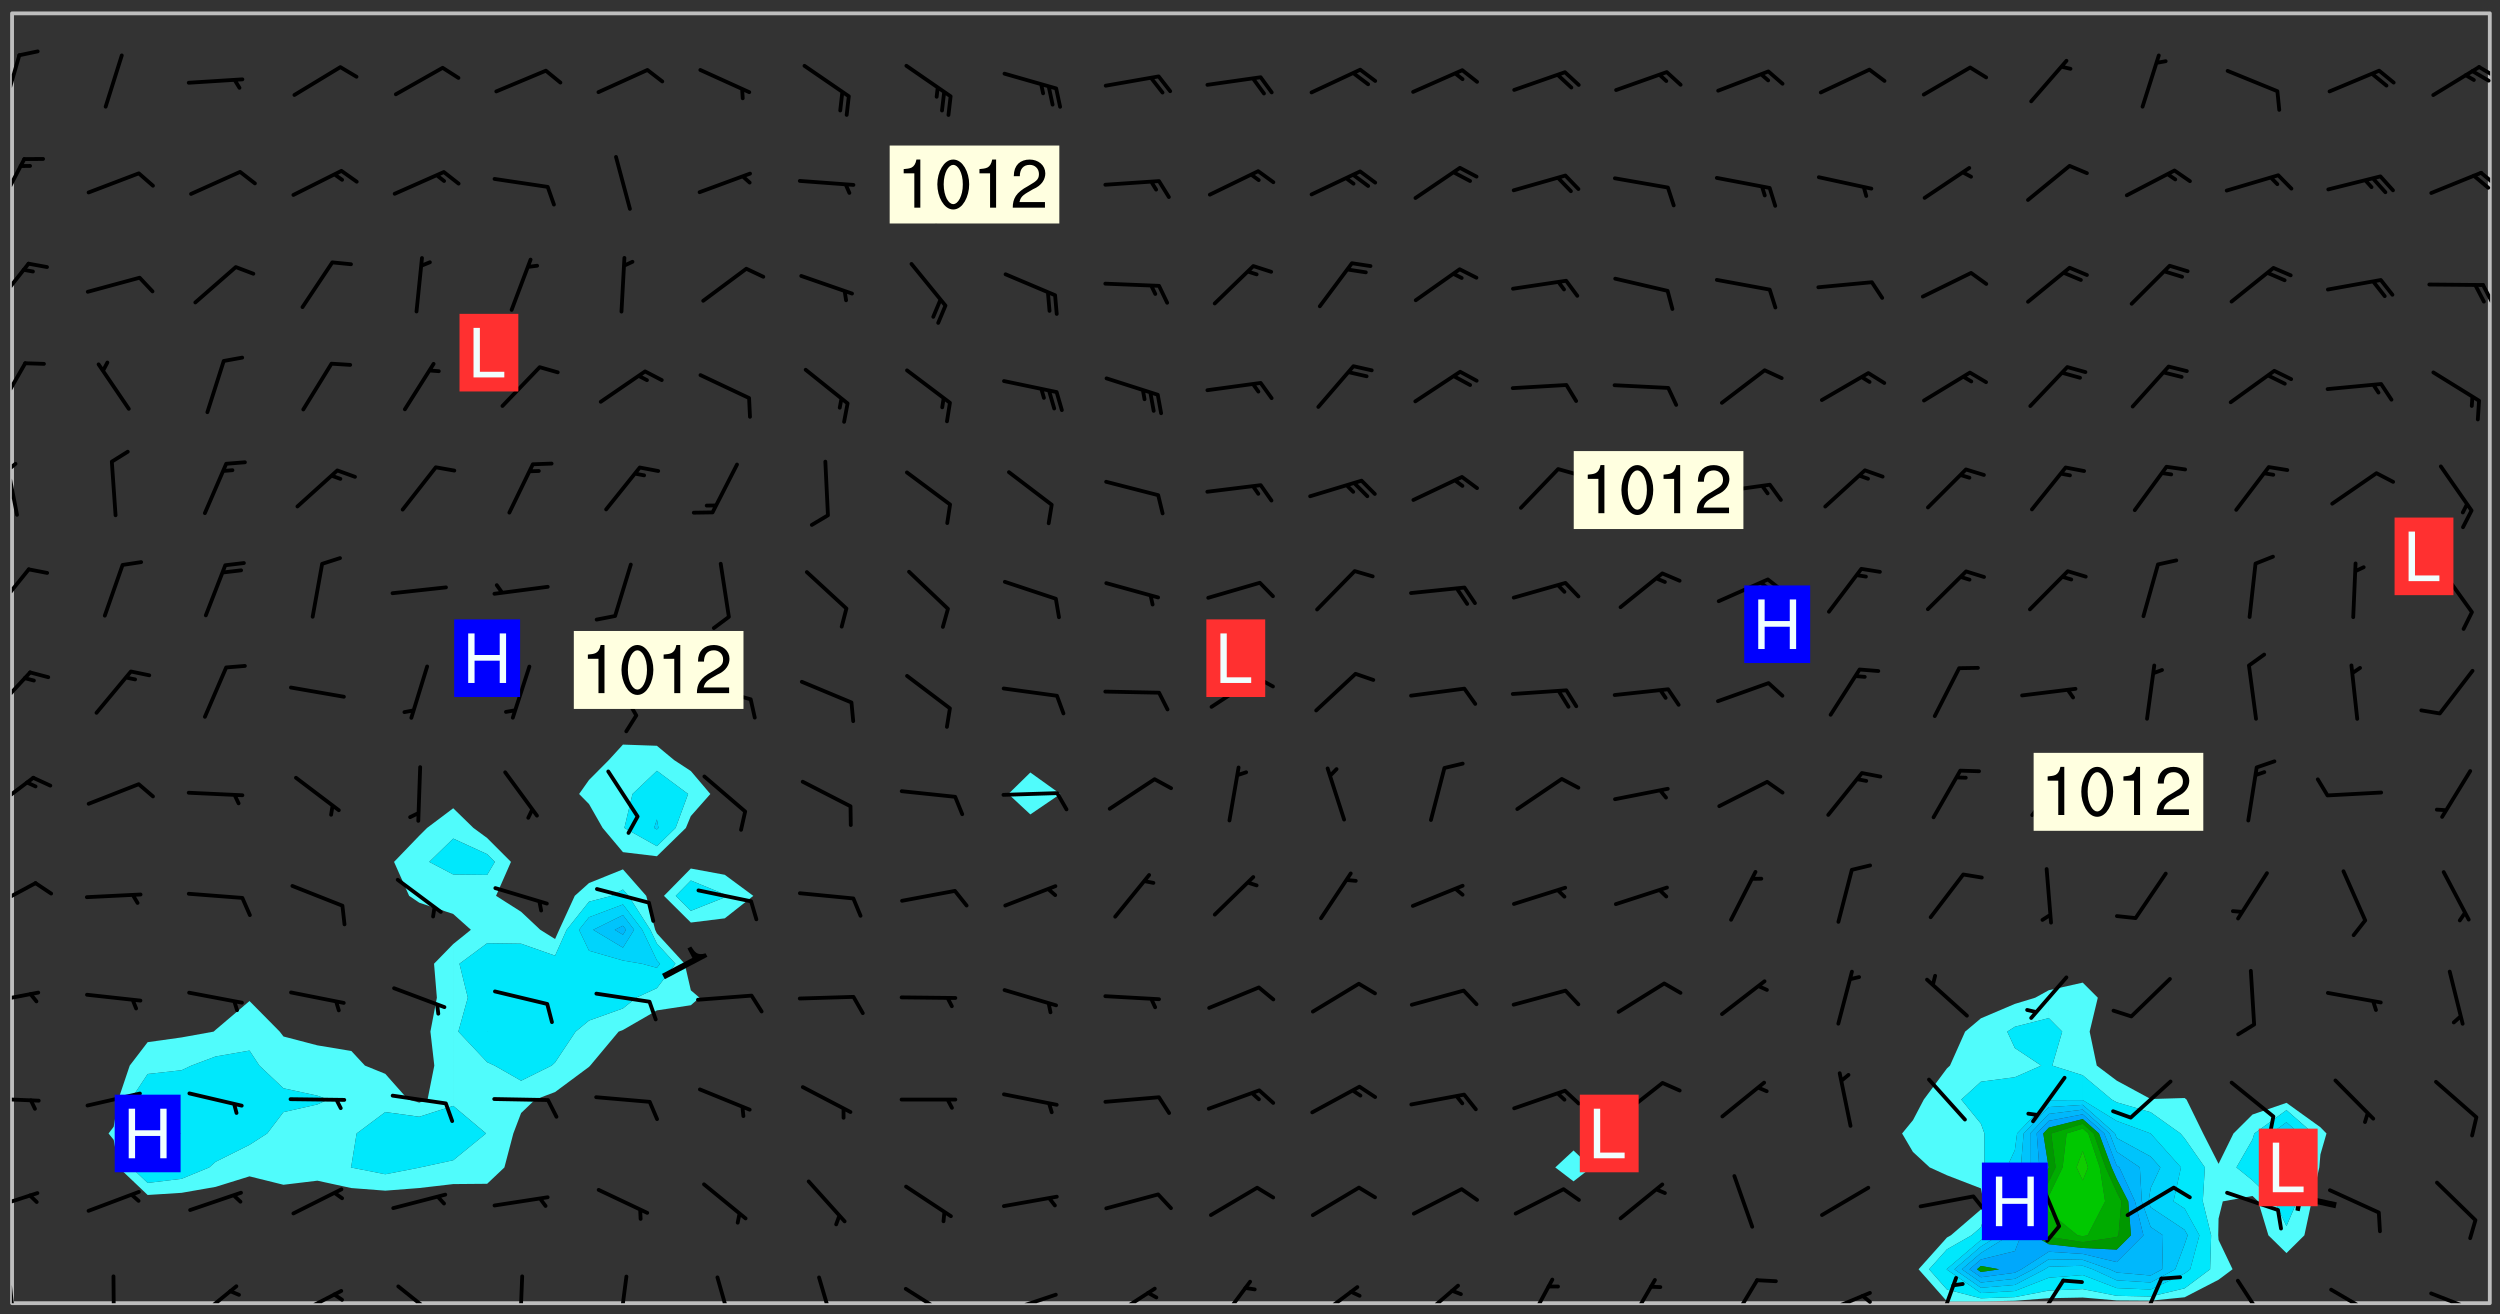 <svg xmlns="http://www.w3.org/2000/svg" role="img" xmlns:xlink="http://www.w3.org/1999/xlink" viewBox="142.45 309.95 326.84 171.84"><rect x="142.45" y="309.95" width="326.84" height="171.84" fill="#333333" stroke="none"/><defs><clipPath id="a"><path d="M144 311.672h1v168.656h-1zm0 0"/></clipPath><clipPath id="b"><path d="M144 311.672h324v168.656H144zm0 0"/></clipPath><clipPath id="c"><path d="M391 438h56v42.328h-56zm0 0"/></clipPath><clipPath id="d"><path d="M467 311.672h1v168.656h-1zm0 0"/></clipPath><clipPath id="e"><path d="M144 476h1v4.328h-1zm0 0"/></clipPath><clipPath id="f"><path d="M157 476h1v4.328h-1zm0 0"/></clipPath><clipPath id="g"><path d="M167 477h7v3.328h-7zm0 0"/></clipPath><clipPath id="h"><path d="M180 478h8v2.328h-8zm0 0"/></clipPath><clipPath id="i"><path d="M185 478h3v2.328h-3zm0 0"/></clipPath><clipPath id="j"><path d="M194 477h7v3.328h-7zm0 0"/></clipPath><clipPath id="k"><path d="M210 476h1v4.328h-1zm0 0"/></clipPath><clipPath id="l"><path d="M223 476h2v4.328h-2zm0 0"/></clipPath><clipPath id="m"><path d="M235 476h4v4.328h-4zm0 0"/></clipPath><clipPath id="n"><path d="M249 476h3v4.328h-3zm0 0"/></clipPath><clipPath id="o"><path d="M260 478h8v2.328h-8zm0 0"/></clipPath><clipPath id="p"><path d="M273 478h8v2.328h-8zm0 0"/></clipPath><clipPath id="q"><path d="M287 478h7v2.328h-7zm0 0"/></clipPath><clipPath id="r"><path d="M301 477h6v3.328h-6zm0 0"/></clipPath><clipPath id="s"><path d="M314 477h7v3.328h-7zm0 0"/></clipPath><clipPath id="t"><path d="M327 477h7v3.328h-7zm0 0"/></clipPath><clipPath id="u"><path d="M341 476h5v4.328h-5zm0 0"/></clipPath><clipPath id="v"><path d="M355 477h5v3.328h-5zm0 0"/></clipPath><clipPath id="w"><path d="M368 477h5v3.328h-5zm0 0"/></clipPath><clipPath id="x"><path d="M380 478h8v2.328h-8zm0 0"/></clipPath><clipPath id="y"><path d="M385 479h3v1.328h-3zm0 0"/></clipPath><clipPath id="z"><path d="M395 476h4v4.328h-4zm0 0"/></clipPath><clipPath id="A"><path d="M408 477h5v3.328h-5zm0 0"/></clipPath><clipPath id="B"><path d="M421 476h5v4.328h-5zm0 0"/></clipPath><clipPath id="C"><path d="M434 477h6v3.328h-6zm0 0"/></clipPath><clipPath id="D"><path d="M446 478h8v2.328h-8zm0 0"/></clipPath><clipPath id="E"><path d="M460 478h8v2.328h-8zm0 0"/></clipPath><clipPath id="F"><path d="M144 465h4v4h-4zm0 0"/></clipPath><clipPath id="G"><path d="M144 453h4v2h-4zm0 0"/></clipPath><clipPath id="H"><path d="M144 439h4v3h-4zm0 0"/></clipPath><clipPath id="I"><path d="M144 425h4v4h-4zm0 0"/></clipPath><clipPath id="J"><path d="M144 411h4v6h-4zm0 0"/></clipPath><clipPath id="K"><path d="M144 397h3v7h-3zm0 0"/></clipPath><clipPath id="L"><path d="M144 384h3v7h-3zm0 0"/></clipPath><clipPath id="M"><path d="M144 370h1v8h-1zm0 0"/></clipPath><clipPath id="N"><path d="M144 370h1v2h-1zm0 0"/></clipPath><clipPath id="O"><path d="M144 357h2v7h-2zm0 0"/></clipPath><clipPath id="P"><path d="M144 344h3v7h-3zm0 0"/></clipPath><clipPath id="Q"><path d="M466 346h2v4h-2zm0 0"/></clipPath><clipPath id="R"><path d="M144 330h2v8h-2zm0 0"/></clipPath><clipPath id="S"><path d="M466 332h2v3h-2zm0 0"/></clipPath><clipPath id="T"><path d="M465 332h3v3h-3zm0 0"/></clipPath><clipPath id="U"><path d="M144 316h2v9h-2zm0 0"/></clipPath><clipPath id="V"><path d="M466 318h2v3h-2zm0 0"/></clipPath><clipPath id="W"><path d="M465 319h3v2h-3zm0 0"/></clipPath><g id="X" clip-path="url(#clip1)"><path fill="#fff" fill-opacity="0" fill-rule="evenodd" d="M0 0h1000v1000H0zm0 0"/><path fill="#d3d3d3" fill-opacity="0" fill-rule="evenodd" d="M162.152 355.867l-.234.293.059.234.117.172.176.234.293.348.113.059.117-.172.059-.234.176-.176.465-.176h.699l.234.293.289.816.059.176.176.23.352.234.699.699.172.176.234.348.234.41.289.582.41.465.23.234.234.176.117.23.176.293.172 1.164v.234l.059.289.059.117.117.117.348.41.117.172.176.176.176.234.117.172.172.352.059.234.234.406.234-.059-.176.176-.059.93h-.582l-.234-.113-.348.113-.117.117-.059.293-.059.176-.117.172-.465.293-.059.234-.059.113v.645l.059.172v.41l.059.059v.406l.059.406.117.176.059.059.23.641-.059.293v.699l-.059.582v.234l-.059.23-.055.352v1.922l.055.117h.426l-.367.117-.023.352.891 1.168 1.742.539 1.34.359v.539l.09.809.535.715 1.52.27.891-.086.09 1.164.535.18 1.16-.18 2.055-.984 1.16-.363 1.879-.176 1.695-.18-.18.719-1.516.086-1.25.09-.805.27-1.074.809.27.719.535.898-.18.625-.266.809.266 1.078.625.898.805.18 1.25-.18-.266.723.098.504.055.293v.172l.059.293v.406l.176.117.352.117h.406l.293-.176.113-.117.059-.117.117-.23.059-.176.352-.465.23-.176.176-.059.176.059.059.176.117.988.055.469.059.172.117.234.176.059.816.059h.289l.117.234.059.406.059.352v1.105l.117.293.117.348.289.699.176.352.582.754.352.176.172.059.469.234.641.465.348.234.293.176.293.055.23.062.816.348.293.176.113.172.352.352.117.176.523.641v.289l.059.352v.348l.059.352.059.289.117.059.172.059h.176l.582.234.176.117.176.289.176.234.113.234.293.23.117.117v.41l.059.055.289.234.234.117.059.117.117.172.059.117.23.234.059.176.234.059.117.059-.117.113-.059.117v.117l-.117.293-.117.289v.582l.176.117.117.059.059.117.117.117.113.059.176.348.059.352.059.406v.176l-.059.176-.117.699v.172l.117.176.293.293h.406l.176.117.117.172.117.293v.234h-.527l-.23-.234h-.234l-.176.059-.059.699.059.348.117.176.176.41.117.23.289.469.176.055h.523l.234.059.758.641.059.293v.234l.059.059.23.348v.352l-.117.172v.293l.293.289.293.176.172.059.293.176.293.117.582.406.289.234.293.176.219.16.016.012.23.176.641.523.176.234.117.176.176.176.113.172v.641l.117.176.469.117.582.117.234.059.23.113.293.117.113.059.586.352.289.172.176.062.176.055.176.059.699.352.289.176.234.055.289.176.234.117.641.406.293.117.172.059.234.059.41.059.23.059.234.117.059.172-.41.176.469.059.059.293.113.234.176.055.234.059.176.059.406.117.641.234.117.172.059.234v.176l-.059.117-.059.406.234.234.117.059.348.117.641.23.176.117.289.117.176.176.234.465.582 1.105.176.176.348.176.176.117.352.117 1.047.523.234.059.465.113.293.059.465.176.758.582.234.234.348.465.176.176.289.234.816.699.293.176.289.289.293.176.293.289.695.641.176.176.293.234.289.234.469.289.641.582.348.234.234.293.348.348.352.465.934.992.348.406.117.176.234.059.113.117.645.176.23.113.234.059.293.176.23.117.934.699.406.406.234.176.406.176.234.117.816.348.348.234.234.117.293.289.23.117.758.352.352.172.23.059.293.117.234.059.871.176h.816l.469.23.172.059.875.699.465.117.293.059.176.059.23.059.469.059.348.059.352.059.406.059h.293l.172.059v.23l.176.176h.293l.348.059.352.059.699.117h.641l.465-.234.293-.176.172-.117.41-.172.289-.176.934-.465.469-.293.523-.293.465-.172.465-.176 1.051-.465.289-.117.41-.117.289-.117.527-.176 1.516-.699.582-.348.289-.059.293-.059.348-.117.875-.23.352-.117h.113l.234-.059.875-.234.234-.059h.812l.352-.059.816-.117.172-.059.352-.055.293-.059.23-.059.816-.176.176-.059h.348l.234-.059.465-.117.758-.172.234-.059h.348l.41-.117.289-.059 1.285-.059h.289l.41-.059.23-.059h.176l.875-.117h.406l.41-.117h.348l.352-.113.871-.059h1.75l1.047.289.41.117.289.117.352.117.289.117 1.051.172.289.059h.293l.293.059.172.059.41.059.172.059.117.059h.117l.117.059.352.059h.113l.41.066 1.922.395 1.926.395 1.52.449 1.695.719 2.145.805 1.605-.719 1.43-.805 1.16-1.078 1.25-.449 3.035-.719 1.875-.359 2.145-1.348 2.234-1.254 2.5-1.258 1.695-.449 1.785-.18 1.16-.27.625.539 1.34-.27.715-.988.984-1.344.445-.18.805-.359 1.875-.539 1.785-.449 1.25-.27 1.16-.09 1.699-.09 1.961-.27 1.25-.09h.539l.625-.09h.891l2.145-.18 2.41-.18 2.59-.09 1.695.18 1.609.09 1.43.359 1.16.719 1.875.988 1.16 1.527.266.715.629.09.355.898.535.539.535 1.527 1.074.359h.535l-.805.535.09 1.707.715 2.695.891.805.895.988.715 1.258 1.785.539 1.52-.18.355 1.344 1.609-.805.98-.539.27.27.316-.215.219-.145.801.449.449-.359h.355l.535-.27.539-.719.535-.27.625-.988 1.16.449.84.371 1.395.617 1.695-.18h1.605l1.785.09.18-1.707.535-1.344.805.27.492.848.402.406-.09.539v.359l.715.449.711-.27h1.43l.359.988.445 1.258.715 1.344 1.25.629 1.695.629.715-.18.18-.539.98-.09.449.359.086 1.258-.266.629-.535.18v.539l.715.984.266.539.984.988.801 1.078-.266.359-.09.898-.625 2.332-.355 2.066-.09 1.793-.18.719-.09.539v1.438l-.98 1.883-.359 1.707-.535.898-.805 1.168-.266.539 2.055 1.254.086.359-.355.539-.09-.18v.809l.09 1.438-.445.715-1.074.094-.266.715.535.898.805.719 1.16.809 1.34.27.445.359-.355.449-1.789-.09-1.25-.449-.715-.719-.625-.09-.176 3.59-.188 1.309h89.359V311.703h-55.27v49.082l.762.125 3.289.543 2.023 2.836v2.754l2.352.332 2.348.332h4.051l-1.379 4.16-2.023.707-2.023.703-.543.344-2.594 1.617-.188.117-2.023-2.078-.73-2.742-2.672-2.078-1.375-3.5-.066-.082-1.957-2.672 2.75-1.418v-49.082H294.422v91.414l.117.031.133.012.074.074.105.047.09.059.086.059.09.059.297.297.059.09.031.117.027.117.016.137-.031.117-.059.09-.059.086-.043.105-.047.102-.027.121v.145l.176.27.148.148.074.086.074.074.043.105.062.09.059.086.043.105.059.09.047.102.043.105.059.086.117.18.074.074.062.086.059.09.043.105.059.09.059.086.062.09.059.09.043.102.117.18.074.074.059.086.074.074.09.059.105.047h.148l.133-.016.133.016.102-.047.074-.074.047-.102-.016-.133v-.148l-.047-.105-.027-.117-.047-.102-.027-.121-.043-.102-.062-.09-.043-.102-.043-.105-.031-.117-.016-.133-.012-.137.086-.059.059-.086.121-.031.043.105.016.133v.117l.059.102.059.09.09.059.148.148.059.09.043.105-.012.102.086.059.105.047.086.059.09.059.074.074-.117.027-.105.047-.086.059-.074.074-.059.09-.062.086-.027.121-.047.102-.043.105-.031.117-.012.133-.016.133v.148l.027.117.047.105.043.102.059.09.074.074.09.059.074.074.09.059.059.09.043.105.047.102.117.031.133.016h.148l.117-.031.105.043.043.105.047.102.027.121L299.5 410l.027.117.031.121.027.117.105.043.102.047.133-.016.148.148.062.086.074.074.07.074.09.062.105.043.102.043.117.031.137.016.117-.031.074-.074.027-.117-.012-.133-.031-.121-.027-.117.043-.105h.117l.09.062.117.027h.148l.133.016h.148l.133.016.133-.016h.148l.133-.016.133-.012.137.012.117-.027.133-.016.191-.059-.059.176-.016.133-.027.121-.016.133-.059.086-.133.016-.105.047-.105.043-.117.031-.117.027-.266.031h-.148l-.133.016-.074.074.059.086.148.148.117.18.074.07.09.062.09.059.086.059.09.059.102.043.105.062.105.043.086.059.105.047.102.043.18.117.059.09-.043.102-.047.105.016.133.223.223.059.09.043.102.031.121.043.102.016.133.031.117.012.137.031.117.148.148.102.043.105.043.117.031.133.016.137.016h.117l.117-.031.09-.059.043-.105.047-.102.043-.105.031-.117.012-.133v-.148l-.012-.133-.016-.133-.031-.117-.043-.105-.047-.105-.043-.102-.043-.105-.016-.133.016-.133.027-.117.031-.117.027-.121.047-.102.09-.059.086-.062.074-.074.09-.059.223-.223.059-.086.074-.074.117-.18.059-.086v-.148l-.074-.074-.102-.047-.105-.043-.102-.043-.059-.09-.047-.105-.027-.117.09-.059.117-.031.102-.043.18-.117.148-.148.012-.133-.012-.105-.09-.059-.133.016h-.148l-.133.016-.133-.016-.121-.031-.086-.059-.074-.074-.059-.09-.062-.086-.117-.18-.059-.086.031-.121.086-.059.121-.031.059-.086v-.121l-.031-.117-.059-.09-.059-.086-.047-.105-.027-.117-.016-.133.059-.09.074-.074.09-.059.117-.18.074-.074.059-.086.148-.148.121-.031.133-.016.133.016.074.074.043.105.016.133-.031.117-.117.031-.133.012-.148.148-.043.105-.047.102-.027.121-.031.117v.148l.031.117.043.105.059.09.074.07.074.074.117.031.121.027.117-.027.133-.016h.117l.09.059.074.074.047.105.059.086.102.047.133.016.105.043.086.059-.012.105-.074.074-.18.117-.059.09-.09.059-.07.074-.074.074-.062.09-.027.117-.016.133.016.133-.016.133v.148l.016.133.027.117.031.121.074.074.09.059.086.059.09.059.117.031v.086l-.102.047-.09.059-.266.031-.117.027h-.148l-.105.043-.102.047-.059.09-.062.234-.012.133-.031.121-.016.133v.293l-.012.133.012.137.016.133.133.016.133.012.121.031.086.059.074.074.047.105.043.102.016.133v.445l-.016.133v.445l.031.266.027.117.016.133.031.117.086.211.031.266v.148l-.031.117-.027.117-.031.121-.027.117-.031.117-.031.121-.012.133-.016.133.09.059.117-.031.102.016.047.105-.031.266v.441l-.043.105-.047.105-.043.102-.043.105-.059.086-.031.121-.043.117-.031.117-.016.133.016.133.059.09.105.047.086.059.059.086-.012.137-.031.117-.043.102v.445l-.016.133v.148l-.031.117-.043.105-.027.117-.047.105-.043.102-.031.121-.027.117-.031.133-.031.117-.027.117-.043.105-.031.117-.031.121-.012.133-.016.133v.297l.027.117v.148l.047.398.027.117.059.09.121.031h.148l.133-.016.059.09v.117l-.059.09-.09.059-.102.043-.105.047-.09.059-.086.059-.137.016-.117-.031-.133-.016-.102.047-.062.086-.012.137-.016.133-.031.117-.027.117-.016.133-.031.121v.297l.016.133.031.117v.148l.012.133v.148l-.027.117-.047.102-.027.121-.031.117-.059.09-.074.074-.102.043-.105.047-.117.027-.121.031-.102-.047.059-.086.105-.047.027-.117.031-.117.027-.121.031-.117v-.148l.016-.133-.031-.117-.043-.105-.105.016-.074.074-.102.043-.09.062-.074.074-.043.102-.016.133-.031.117L304.25 426l-.031.117-.027.117-.031.121-.027.117-.031.117-.043.105-.09.059h-.09l-.117-.031-.031-.086.016-.137-.031-.117v-.148l-.012-.133v-.148l-.062-.234-.027-.121-.043-.102-.047-.105-.059-.086-.059-.09-.043-.105-.062-.086-.148-.148-.07-.074-.105-.047-.105-.043-.102-.043-.297-.297-.09-.074-.086-.059-.105-.043-.09-.062-.086-.059-.105-.043-.09-.059-.086-.062-.074-.07-.105-.047-.086-.059-.105-.043-.09-.062-.102-.043-.105-.043-.086-.059-.105-.047-.105-.043-.102-.047-.09-.059-.102-.043-.105-.043-.09-.062-.117-.027-.133-.016-.133.016H299.75l-.133.016-.117-.031-.09-.059-.074-.074-.09-.059-.102-.047h-.148l-.121-.027-.102-.043-.074-.074-.117-.18-.09-.059-.102-.043-.09-.062-.105-.043-.09-.059-.086-.059-.105-.047-.059-.086-.059-.09-.043-.105-.047-.102-.074-.074-.086-.059-.074-.074-.09-.059-.223-.223-.043-.105-.031-.266.105-.043h.145l.105.043.074.074.09.059.086.059.105.047.09.059.148.148.07.074.148.148.062.086.074.074.086.059.074.074.09.062.09.059.086.059.27.176.102.047.105.043.102.043.047-.074.059-.086.074-.074.07-.074.105.043.074.074.059.09.043.102.047.105.043.105.121.027.117-.027.074-.09.043-.105.059-.09.074-.074.105-.043.117-.027.133.012.09.059.148.148.059.09.043.105.047.102.043.105.043.102.105.047.105.043.133.016.086-.059.059-.09.074-.074.105-.043.117.027.105.047.102.043.105.043.102.047.18.117v.117l-.016.133.016.133.016.137.059.086.102.047.121.027.117.031h.148l.117-.031.059-.09.18-.117.059-.09.074-.074.059-.086.117-.18.18-.117.117.031.09.059.043.074-.016.133v.117l.09.059h.148l.133-.016.133-.012.266-.031.105-.043.117-.031.121-.027.074-.074.07-.074.062-.09-.016-.105-.047-.102-.102-.043-.105-.016-.117.027-.266.031h-.148l-.074-.074-.09-.059-.117-.031-.117-.027-.133-.016h-.148l-.133.016h-.297l-.105-.047-.148-.148-.043-.102-.059-.09.223-.223.086-.059.105-.043.117-.031.133-.016.133.016.137.016.102.043.133-.012.09-.062.102-.043.062-.09-.047-.102-.09-.059-.117-.031-.102-.043-.059-.09-.062-.09v-.117l.016-.133.105-.047.074-.07v-.121l-.09-.059-.031-.117.09-.059.074-.074.043-.105.059-.09.047-.102.016-.133v-.148l-.047-.105-.043-.102-.09-.059-.133-.016-.102-.043-.137-.016-.117-.031h-.445l-.133-.016-.133-.012-.133-.016-.117-.031h-.148l-.133-.016-.133-.012-.266-.031-.121-.043-.086-.059-.074-.074v-.148l.012-.133.105-.047.102-.043.133-.016h.152l.133-.016h.293l.121.031.102.043.09.059.234.062.121-.047.09-.059.102-.043.133-.016.105.043.102.047.133.012.121-.027h.145l.121-.031.117-.027.105-.047.074-.074.086-.059.148-.148.059-.086.047-.105.027-.117.016-.105-.102-.043-.09-.059-.117-.031-.105-.043-.09-.062-.074-.086-.074-.074-.102-.043-.105-.047-.102-.043-.059-.09-.047-.102-.086-.211-.062-.086-.059-.09-.074-.074-.086-.059h-.27l-.117.031-.09.059-.102.043-.133.016-.105-.016-.027-.117-.062-.09-.117-.031-.102-.043-.148-.148-.031-.117-.016-.105.074-.074.18-.117.117-.027.117-.031.137.016.102.043.105.043.102.047.105.043.117.031.133.016.117.027.133.016.105-.016.09-.059-.074-.074-.105-.043-.074-.074-.074-.09-.148-.148-.086-.059-.09-.059-.074-.074-.09-.059-.102-.047-.121-.027-.102-.047-.105-.043-.117-.031-.102-.043-.121-.031h-.148l-.117.031-.105.043-.086.062-.18.117-.086.059-.09.059-.105.047-.086.059-.105.043-.102.043-.105.047-.074.074-.059.09-.059.086-.047.105-.059.086-.074.074-.133-.012-.117-.031h-.117l-.074.074-.09.059-.074.074-.09.059-.086.059-.105.047-.102.043-.137.016-.102-.043-.148-.148-.105-.047h-.086l-.105.047-.102.043-.121.031-.117-.031-.074-.074v-.117l.031-.121.074-.07.059-.09.074-.074.117-.031.105-.043h.293l.133-.016.137-.016.102-.043.09-.059.102-.047.09-.059.133-.012.09.059.133.012.09-.059.086-.059.105-.043.09-.059.086-.062.09-.059.148-.148.059-.086.059-.09.105-.043.133-.016.117.027.121.031.059-.059.059-.09.031-.266.027-.117.105.012.133.016.102-.043.09-.059.059-.09.074-.074.059-.09.047-.102.012-.133-.012-.133-.047-.105-.148-.148-.059-.09-.059-.086-.043-.105v-.445l.016-.133v-.148l.012-.133-.059-.059-.09.059-.102-.043-.18-.117-.086-.059-.062-.09-.059-.09-.074-.074-.086-.059-.121.031-.102.012-.105.047-.086.059-.105.043-.148.148-.09.059-.086.059-.09.062-.105.043-.133.016v-.121l.105-.043.117-.031.074-.07.043-.105v-.148l-.027-.117-.148-.148-.133-.016h-.148l-.117.031-.105.043-.102.043-.09.062-.117.027-.074-.074.012-.133-.043-.102-.043-.105-.09-.059-.117.027-.121.031-.117.031-.102.043-.121.031-.102.043-.105.043-.09.059-.102.016v-.117l.016-.133-.059-.09-.074.043-.148.148-.059.09-.074.074-.047.105-.043.102-.074.074-.059.09-.074.074-.059.086-.074.074-.09.062-.074.07-.074.074-.102.016-.133.016-.105-.043v-.121l.148-.148.043-.102.059-.09.047-.102.043-.105.059-.09.031-.117.043-.102.031-.121.027-.117.047-.105.043-.102.043-.105.074-.07.09-.062.09-.059.102-.043h.297l.266-.031.105-.043-.074-.074-.117-.031-.105-.043-.09-.059-.102-.047-.09-.059-.102-.043-.105-.043-.09-.062-.086-.059-.105-.043-.102-.043-.121-.031-.117-.031-.102-.043L297.5 410.25l-.102-.043-.09-.059-.043-.105-.016-.133.102-.043.133-.016.137.016.133-.016.102-.043.059-.09.016-.105-.09-.059-.074-.074-.102-.043-.09-.059-.148-.148-.043-.105-.016-.133v-.293l-.059-.09-.09-.059-.074-.074-.043-.105-.031-.117-.059-.09-.074-.074-.117-.027-.074-.074-.09-.059-.09-.062-.086-.059-.074-.074-.059-.086-.047-.105-.086-.059-.148-.148-.195-.059-.133.016-.102.043-.074.074-.047.102-.043.105-.059.09-.059.086-.297.297-.09.059h-.086l-.062-.086-.043-.105.031-.117.059-.09.027-.117-.012-.133-.09-.062-.105.047-.117.027-.117.031-.27.176-.102.047-.117.027-.105.047-.09.059-.102.043-.059-.086-.047-.105.016-.133.047-.105.07-.074.074-.07.059-.09v-.148l-.043-.105h-.238l-.102.047-.031.117-.027.117-.031.121-.074.043-.133.016-.074-.047-.043-.102-.043-.105-.047-.102-.043-.105-.121.031-.102.043-.133.016-.117.031-.105.043-.09.059-.102.047-.121.027-.133.016-.102-.043-.059-.09-.047-.105-.043-.102-.043-.105v-.117l.059-.09.086-.059.18-.117.102-.047.105-.043.105-.059.102-.043.09-.062.102-.043.105-.059.102-.047.09-.059.105-.043.102-.043.09-.062.102-.043.137-.016.117.031.102.043.121.031.102.043.105.047.102.043.105.043.102.047.105.043.102.043.105.047.086.059.105.043.117.031.105.043.102.047.09.059.105.043.102.043.105.047.117.027.102.047.121.027h.148l.086-.059.016-.102.059-.09-.027-.117-.074-.074-.117-.18-.074-.074-.09-.074-.18-.117-.086-.059-.105-.043-.102-.047-.27-.176-.059-.09-.074-.074-.059-.09-.043-.102-.031-.117-.016-.137v-.562l-.012-.133-.016-.133-.031-.117-.016-.133-.012-.133-.031-.121-.223-.223-.059-.086-.016-.105.031-.117.133-.016v-91.414H172.992v1.453l-.059.234-.352 1.051-.172.523-.117.348-.176.41-.117.172-.234.293-.23.059h-.352l-.117.059-.23.406v.293l.117.176.23.23.117.234.641.758.293.465.176.234.23.352.234.348.641.816.176.465.172.41.117.695.176.469.117 1.398.059.465v.875l.117 1.047v4.781l-.059.465-.352 1.281-.176.523-.113.41-.352.93L172.934 336l-.234.582-.117.176-.172.348-.176.406-.352.816-.059.293-.113.293-.117.289-.059.176-.117.875-.059.406-.059.117-.059.176-.059.172-.23.527-.117.172v.234l-.117.234-.059.172-.176.586v.289l-.059.176v.293l-.059.113-.059.527v.172l-.055.234v2.621l-.176.816-.117.176-.176.234-.117.172-.113.234-.586.934-.23.289-.293.465-.176.234-.289.352-.352.699-.113.23-.176.41-.176.23-.406.527-.816.699-.293.172-.289.234-.176.117-.176.176-.523.406-.527.176-.172.176-.234.055-.641.176h-.758m12.211 31.023l-1.074.449.359.895 1.25-.715.445-.539-.98-.09"/><path fill="#d3d3d3" fill-opacity="0" fill-rule="evenodd" d="M201.508 416.598h-.895l.449.629.98.359.805-.09.445-.988-.176.09-.715-.355-.895.355m154.621 59.07l-.059-.523v-.293l.113-.293.059-.23.469-.469h.113l.117-.113.117-.059h.176l.234-.059h.348l.234.059.117.059.23.172.059.176.117.582v.293l-.117.176-.172.289-.176.176-.527.523-.23.234-.117.059h-.176l-.117-.059-.406-.293-.176-.117-.117-.059-.059-.113-.055-.117m6.641-10.957l-.059-.172v-1.109l.059-.172.176-.059.172-.059h.176l.234-.059.117.059.059.699-.059.172-.117.176-.117.059-.234.523-.113.059h-.234l-.059-.117m9.613-14.391l-.117-.176v-.699l.293-.875.117-.172.176-.352.113-.23.117-.293.352-.758.117-.23.172-.234h.176l.117-.059h.641l.117.059.234.234.172.113.352.293.117.117.113.176v.113l.117.059.117.117v.699l-.059.176v.23l-.059.176-.348 1.051-.117.23-.117.234-.117.059-.23.234-.641.289h-.875l-.41-.117-.641-.465"/><path fill="none" stroke="#bebebe" stroke-linecap="round" stroke-linejoin="round" stroke-miterlimit="10" stroke-width=".5" d="M467.957 311.695H144.027v168.625h323.93v-168.625"/><g clip-path="url(#a)"><path fill="#fff" fill-opacity="0" fill-rule="evenodd" d="M144 475.891v4.438h.004H144V311.672h.004H144v164.219"/></g><g clip-path="url(#b)"><path fill="#fff" fill-opacity="0" fill-rule="evenodd" d="M144.004 480.328V311.672h57.695v103.945l-3.418 2.574-1.02 1.016-3.297 3.422 1.973 4.441 1.324.895 4.438 1.477 2.312 2.066-2.312 1.863-2.508 2.574.371 4.438-.844 4.438.508 4.441-.883 4.438-1.082.402-1.469-.402-2.973-3.355-2.664-1.082-1.773-1.906-4.438-.738-4.438-1.16-.488-.637-3.953-4-4.438 3.773-.254.227-4.184.758-4.438.621-2.344 3.062-1.496 4.438-.598 3.551-.676.887.676.836.648 3.602 3.789 3.602 4.438-.281 4.438-.777 4.438-1.379 4.441 1.102 4.438-.535 4.438.965 4.438.34 4.441-.344 4.438-.516 4.438-.039 2.254-2.137 1.168-4.438 1.016-2.676 1.844-1.762 2.598-.98 4.438-3.293.156-.164 3.711-4.441.57-.219 4.438-2.559 4.438-.676 1.133-.984-1.133-.965-.805-3.473-3.633-3.965-.227-.473-1.168-4.438-3.043-3.461-4.438 1.789-1.863 1.672-2.035 4.438-.539 1.211-1.938-1.211-2.504-2.355-3.277-2.082 1.953-4.441-3.113-3.117-1.797-1.32-2.641-2.574V311.672h22.191v95.621l-1.848 2.023-2.59 2.605-1.293 1.832 1.293 1.312 1.781 3.125 2.656 3.164 4.438.535 3.789-3.699.648-1.555v6.859l-3.512 3.574 3.512 3.488 4.441-.551 3.727-2.938-3.727-2.754-4.441-.82v-6.859l2.551-2.883-2.551-3.004-2.188-1.434-2.25-1.867-4.438-.156v-95.621h53.262v99.27l-2.871 2.812 2.871 2.672 3.922-2.672-3.922-2.812v-99.27h71.012v148.688l-2.383 2.215 2.383 1.82 2.34-1.82-2.34-2.215v-148.688h66.574v126.742l-4.438.992-1.77.977-2.668.812-4.438 1.887-2.062 1.738-1.98 4.441-.398.371-3.023 4.066-1.414 2.695-1.426 1.742 1.426 2.426 2.176 2.012 2.262 1.031 4.441 1.715.328 1.695-.328 1.059-3.93 3.379-.512.289-3.711 4.148 3.711 4.203 4.441.004 4.438-.09 4.438-.332 4.438-.086 4.441.375 4.438.031 4.438-.441 4.438-2.293 1.832-1.371-1.832-3.824-.043-.613.043-2.191.555-2.246 3.883-.707.742.707 1.336 4.438 2.363 2.32 2.34-2.32.953-4.438 1-4.441.145-1.695.793-2.742-.793-.812-4.438-3.195-4.441 1.531-2.488 2.477-1.949 3.969-2.016-3.969-2.172-4.438-.25-.199-4.438.133-4.438-2.406-2.609-1.965-.93-4.441 1.066-4.438-1.969-1.969V311.672h53.258v168.656H144.004"/></g><path fill="#50fcfc" fill-rule="evenodd" d="M157.316 458.973l-.676-.836.676-.887.598-3.551 1.496-4.438 2.344-3.062 4.438-.621 4.184-.758.254-.227 4.438-3.773v6.477l-4.438.773-3.16 1.191-1.277.605-4.438.492-2.203 3.34-1.082 4.438 1.152 4.438 2.133 2.027 4.438-.539 3.613-1.488.824-.73 4.438-2.219 2.312-1.488 2.129-2.793 4.438-1.004 1.383-.641-1.383-.508-4.438-.965-3.148-2.965-1.293-1.965v-6.477l3.953 4 .488.637 4.438 1.16 4.438.738 1.773 1.906 2.664 1.082 2.973 3.355 1.469.402 1.082-.402.883-4.438-.508-4.441.844-4.438-.371-4.438 2.508-2.574v21.156l-4.438 1.422-4.441-.613-3.75 2.801-.688 4.23-.062.207.062.023 4.438.871 4.441-.867.117-.027 4.32-.938 4.293-3.5-4.293-3.609V433.371l2.312-1.863-2.312-2.066-4.438-1.477-1.324-.895-1.973-4.441 3.297-3.422 1.02-1.016 3.418-2.574v3.965l-3.133 3.047 3.133 1.648 4.438.051 1.008-1.699-1.008-1.008-4.438-2.039v-3.965l2.641 2.574 1.797 1.32 3.113 3.117-1.953 4.441 3.277 2.082 2.504 2.355 1.938 1.211.539-1.211 2.035-4.438 1.863-1.672 4.438-1.789v2.633l-1.488.828-2.949.762-2.926 3.676-1.512 3.383-4.441-1.562-4.438-.066-3.621 2.684 1.094 4.438-1.238 4.438 3.766 4 .973.441 3.465 1.98 3.996-1.98.445-.41 2.684-4.031 1.754-1.445 4.438-1.586 1.734-1.406 2.703-1.246 2.422-3.191-2.422-2.641-.863-1.797-2.848-4.438-.727-.828v-2.633l3.043 3.461 1.168 4.438.227.473 3.633 3.965.805 3.473 1.133.965-1.133.984-4.438.676-4.438 2.559-.57.219-3.711 4.441-.156.164-4.438 3.293-2.598.98-1.844 1.762-1.016 2.676-1.168 4.438-2.254 2.137-4.438.039-4.438.516-4.441.344-4.438-.34-4.438-.965-4.438.535-4.441-1.102-4.438 1.379-4.438.777-4.438.281-3.789-3.602-.648-3.602"/><path fill="#00e8fc" fill-rule="evenodd" d="M159.621 462.574l-1.152-4.438 1.082-4.438 2.203-3.34v4.492l-1.168 3.285 1.168 3.148 4.312-3.148-4.312-3.285v-4.492l4.438-.492 1.277-.605 3.16-1.191 4.438-.773 1.293 1.965 3.148 2.965 4.438.965 1.383.508-1.383.641-4.438 1.004-2.129 2.793-2.312 1.488-4.438 2.219-.824.73-3.613 1.488-4.438.539-2.133-2.027"/><path fill="#00d4fc" fill-rule="evenodd" d="M161.754 461.285l-1.168-3.148 1.168-3.285 4.312 3.285-4.312 3.148"/><path fill="#00e8fc" fill-rule="evenodd" d="M188.383 462.598l-.062-.023.062-.207.688-4.23 3.75-2.801 4.441.613 4.438-1.422 4.293 3.609-4.293 3.5-4.32.938-.117.027-4.441.867-4.438-.871m13.316-38.32l-3.133-1.648 3.133-3.047 4.438 2.039 1.008 1.008-1.008 1.699-4.438-.051m4.438 24.543l-3.766-4 1.238-4.438-1.094-4.438 3.621-2.684v11.551l-.004.008.004.008.055-.008-.055-.008v-11.551l4.438.066 4.441 1.562 1.512-3.383 2.926-3.676 2.949-.762 1.488-.828v1.953l-4.438 1.672-1.305 1.641 1.305 2.734 4.438 1.285 2.461.418 1.977.531.402-.531-.402-.438-1.918-4-2.52-3.312v-1.953l.727.828 2.848 4.438.863 1.797 2.422 2.641-2.422 3.191-2.703 1.246-1.734 1.406-4.438 1.586-1.754 1.445-2.684 4.031-.445.41-3.996 1.98-3.465-1.98-.973-.441"/><path fill="#00d4fc" fill-rule="evenodd" d="M206.137 444.828l-.004-.008.004-.008.055.008-.055.008m13.316-10.586l-1.305-2.734 1.305-1.641 4.438-1.672v1.391L220 431.508l3.891 2.332 1.461-2.332-1.461-1.922v-1.391l2.52 3.312 1.918 4 .402.438-.402.531-1.977-.531-2.461-.418-4.438-1.285"/><path fill="#50fcfc" fill-rule="evenodd" d="M219.453 415.066l-1.293-1.312 1.293-1.832 2.59-2.605 1.848-2.023 4.438.156v3.273l-3.191 3.031-1.059 4.438 4.25 2.387 2.445-2.387 1.637-4.438-4.082-3.031v-3.273l2.25 1.867 2.188 1.434 2.551 3.004-2.551 2.883-.648 1.555-3.789 3.699-4.438-.535-2.656-3.164-1.781-3.125"/><path fill="#00c4fc" fill-rule="evenodd" d="M223.891 433.84L220 431.508l3.891-1.922v1.391l-1.074.531 1.074.645.402-.645-.402-.531v-1.391l1.461 1.922-1.461 2.332"/><path fill="#00b8fc" fill-rule="evenodd" d="M223.891 432.152l-1.074-.645 1.074-.531.402.531-.402.645"/><path fill="#00e8fc" fill-rule="evenodd" d="M228.328 420.578l-4.25-2.387 1.059-4.438 3.191-3.031v6.352l-.359 1.117.359.203.207-.203-.207-1.117v-6.352l4.082 3.031-1.637 4.438-2.445 2.387"/><path fill="#00d4fc" fill-rule="evenodd" d="M228.328 418.395l-.359-.203.359-1.117.207 1.117-.207.203"/><path fill="#50fcfc" fill-rule="evenodd" d="M232.766 430.559l-3.512-3.488 3.512-3.574v1.566l-1.973 2.008 1.973 1.957 4.441-1.766.246-.191-.246-.184-4.441-1.824v-1.566l4.441.82 3.727 2.754-3.727 2.938-4.441.551"/><path fill="#00e8fc" fill-rule="evenodd" d="M232.766 429.027l-1.973-1.957 1.973-2.008 4.441 1.824.246.184-.246.191-4.441 1.766"/><path fill="#50fcfc" fill-rule="evenodd" d="M277.152 416.426l-2.871-2.672 2.871-2.812 3.922 2.812-3.922 2.672m71.012 47.969l-2.383-1.82 2.383-2.215 2.34 2.215-2.34 1.82"/><g clip-path="url(#c)"><path fill="#50fcfc" fill-rule="evenodd" d="M392.547 460.562l-1.426-2.426 1.426-1.742 1.414-2.695 3.023-4.066.398-.371 1.98-4.441 2.062-1.738 4.438-1.887 2.668-.812 1.77-.977v3.645l-4.438 1.129-.996.641.996 2.148 3.449 2.293-3.449 1.52-4.438.586-2.566 2.332 2.566 3.156.461 1.281-.004 4.438.59 4.441-1.047 3.383-1.227 1.055-3.215 1.828-2.332 2.609 2.332 2.645 4.441 1.148 4.438-.152 4.438-.863 4.438-.184 4.441.875 4.438.09 4.438-1.062 3.34-2.496.133-4.438-1.09-4.438.27-4.441-2.652-3.801-.539-.637-3.898-2.781-4.438-1.293-.648-.363-3.793-3.172-3.984-1.266 1.301-4.441-1.754-1.77v-3.645l4.438-.992 1.969 1.969-1.066 4.438.93 4.441 2.609 1.965 4.438 2.406 4.438-.133.25.199 2.172 4.438 2.016 3.969 1.949-3.969 2.488-2.477 4.441-1.531v.953l-4.203 3.055-.238.789-2.102 3.648 2.102 1.695 2.891 2.746 1.551 3.23 1.379-3.23 1.277-4.441.844-4.438-3.5-3.055v-.953l4.438 3.195.793.812-.793 2.742-.145 1.695-1 4.441-.953 4.438-2.34 2.32-2.363-2.32-1.336-4.438-.742-.707-3.883.707-.555 2.246-.043 2.191.043.613 1.832 3.824-1.832 1.371-4.438 2.293-4.438.441-4.438-.031-4.441-.375-4.438.086-4.438.332-4.438.09-4.441-.004-3.711-4.203 3.711-4.148.512-.289 3.93-3.379.328-1.059-.328-1.695-4.441-1.715-2.262-1.031-2.176-2.012"/></g><path fill="#00e8fc" fill-rule="evenodd" d="M396.984 478.535l-2.332-2.645 2.332-2.609 3.215-1.828 1.227-1.055 1.047-3.383-.59-4.441.004-4.438-.461-1.281-2.566-3.156 2.566-2.332 4.438-.586 3.449-1.52-3.449-2.293-.996-2.148.996-.641 4.438-1.129 1.754 1.77-1.301 4.441 3.984 1.266v3.25l-4.438.008-4.145 4.352-.293 2.176-1.047 2.262-1.141 4.441-1.254 4.438-.996.613-4.441 3.781-.035.043.035.043 4.441 3.062 4.438-.266 4.438-1.738 4.438-.352 4.441 1.707 4.438.188 4.438-2.094.734-.551 1.203-4.438-1.938-3.5-1.449-.938.977-4.441-3.965-4.43-.012-.008-4.426-1.633-4.441-2.727v-3.25l3.793 3.172.648.363 4.438 1.293 3.898 2.781.539.637 2.652 3.801-.27 4.441 1.09 4.438-.133 4.438-3.34 2.496-4.438 1.062-4.438-.09-4.441-.875-4.438.184-4.438.863-4.438.152-4.441-1.148"/><path fill="#00d4fc" fill-rule="evenodd" d="M396.984 475.934l-.035-.043.035-.043 4.441-3.781.996-.613 1.254-4.438 1.141-4.441 1.047-2.262.293-2.176 4.145-4.352 4.438-.008v.617l-4.438.289-3.289 3.453-.371 4.438-.777 1.949-.988 2.492-1.082 4.438-2.367 1.461-3.469 2.977 3.469 2.418 4.438-.375 3.914-2.043.523-.336 4.438-.125 1.309.461 3.133 1.445 4.438.281 3.215-1.727 1.223-3.258.398-1.18-.398-.723-4.438-2.941-.27-.773.27-1.738 1.27-2.703-1.27-1.418-4.438-2.422-.23-.598-4.211-3.742v-.617l4.441 2.727 4.426 1.633.012.008 3.965 4.43-.977 4.441 1.449.938 1.938 3.5-1.203 4.438-.734.551-4.438 2.094-4.438-.188-4.441-1.707-4.438.352-4.438 1.738-4.438.266-4.441-3.062"/><path fill="#00c4fc" fill-rule="evenodd" d="M401.426 478.309l-3.469-2.418 3.469-2.977 2.367-1.461 1.082-4.438.988-2.492.777-1.949.371-4.438 3.289-3.453 4.438-.289v.621l-4.438.566-2.434 2.555-.012 4.438-1.816 4.441-.176 1.141-.703 3.297-3.734 2.309-2.484 2.129 2.484 1.73 4.438-.484 2.387-1.246 2.051-1.316 4.438.082 3.504 1.234.938.43 4.438.383 1.512-.812.105-4.438-1.617-1.094-1.156-3.344-.258-4.441-3.023-2.039-.93-2.398-3.512-3.121v-.621l4.211 3.742.23.598 4.438 2.422 1.27 1.418-1.27 2.703-.27 1.738.27.773 4.438 2.941.398.723-.398 1.18-1.223 3.258-3.215 1.727-4.438-.281-3.133-1.445-1.309-.461-4.438.125-.523.336-3.914 2.043-4.438.375"/><path fill="#00b8fc" fill-rule="evenodd" d="M401.426 477.621l-2.484-1.73 2.484-2.129 3.734-2.309.703-3.297.176-1.141 1.816-4.441.012-4.438 2.434-2.555 4.438-.566v.617l-4.438.848-1.578 1.656.344 4.438-2.051 4.441-.344 4.438-.809 2.062-4.438 1.09-1.496 1.285 1.496 1.043 4.438-.594.855-.449 3.582-2.293 4.438.285 4.441 1.07 3.496-3.5-1.102-4.438-2.043-4.441-.352-.234-1.625-4.203-2.816-2.504v-.617l3.512 3.121.93 2.398 3.023 2.039.258 4.441 1.156 3.344 1.617 1.094-.105 4.438-1.512.812-4.438-.383-.938-.43-3.504-1.234-4.438-.082-2.051 1.316-2.387 1.246-4.438.484"/><path fill="#00a8fc" fill-rule="evenodd" d="M401.426 476.934l-1.496-1.043 1.496-1.285v.848l-.512.438.512.355 2.395-.355-2.395-.438v-.848l4.438-1.09.809-2.062.344-4.438 2.051-4.441-.344-4.438 1.578-1.656 4.438-.848v.621l-4.438 1.121-.723.762.703 4.438-2.289 4.441.336 4.438 1.973 1.164 4.438.492 4.441.207 1.863-1.863-.355-4.438-1.508-2.941-.672-1.5-1.648-4.438-2.121-1.883v-.621l2.816 2.504 1.625 4.203.352.234 2.043 4.441 1.102 4.438-3.496 3.5-4.441-1.07-4.438-.285-3.582 2.293-.855.449-4.438.594"/><path fill="#009800" fill-rule="evenodd" d="M401.426 476.246l-.512-.355.512-.438 2.395.438-2.395.355m6.902-4.793l-.336-4.438 2.289-4.441-.703-4.438.723-.762 4.438-1.121v.617l-4.129 1.266.59 4.438-.898 1.863-1.328 2.578 1.012 4.438.316.188 4.438.695 4.441-.656.227-.227.395-4.438-.621-1.215-1.445-3.227-1.57-4.438-1.426-1.266v-.617l2.121 1.883 1.648 4.438.672 1.5 1.508 2.941.355 4.438-1.863 1.863-4.441-.207-4.438-.492-1.973-1.164"/><path fill="#00ac00" fill-rule="evenodd" d="M409.984 471.453l-1.012-4.438 1.328-2.578.898-1.863-.59-4.438 4.129-1.266v.621l-2.105.645-.523 4.438-1.809 3.758-.352.684.352 1.363 3.773 3.074.664.109.633-.109 2.289-4.438-.695-4.441-1.5-4.438-.727-.645v-.621l1.426 1.266 1.57 4.438 1.445 3.227.621 1.215-.395 4.438-.227.227-4.441.656-4.438-.695-.316-.188"/><path fill="#00c800" fill-rule="evenodd" d="M410.301 468.379l-.352-1.363.352-.684 1.809-3.758.523-4.438 2.105-.645v2.953l-.805 2.129.805 1.695.684-1.695-.684-2.129v-2.953l.727.645 1.5 4.438.695 4.441-2.289 4.438-.633.109-.664-.109-3.773-3.074"/><path fill="#10cc00" fill-rule="evenodd" d="M414.738 464.27l-.805-1.695.805-2.129.684 2.129-.684 1.695"/><path fill="#00e8fc" fill-rule="evenodd" d="M436.93 464.27l-2.102-1.695 2.102-3.648.238-.789 4.203-3.055v1.586l-2.023 1.469 2.023 4.32 1.684-4.32-1.684-1.469v-1.586l3.5 3.055-.844 4.438-1.277 4.441-1.379 3.23-1.551-3.23-2.891-2.746"/><path fill="#00d4fc" fill-rule="evenodd" d="M441.371 462.457l-2.023-4.32 2.023-1.469 1.684 1.469-1.684 4.32"/><g clip-path="url(#d)"><path fill="#fff" fill-opacity="0" fill-rule="evenodd" d="M467.996 480.328H468V311.672h-.004H468v168.656h-.004"/></g><path fill="#fff" fill-opacity="0" fill-rule="evenodd" d="M448.879 471.453l1.258-5.703-9.727-2.141-1.258 5.703 9.727 2.141"/><path fill-rule="evenodd" d="M441.695 466.289l.109-.496 6.148 1.352-.172.77-4.383-.965-.297 1.355-.543-.121.055-.559.004-.258-.039-.242-.094-.23-.168-.215-.258-.203-.363-.188"/><path fill="#fff" fill-opacity="0" fill-rule="evenodd" d="M225.875 435.277l2.723 5.168 8.812-4.645-2.723-5.168-8.812 4.645"/><path fill-rule="evenodd" d="M234.695 434.582l.238.449-5.57 2.938-.363-.699 3.969-2.09-.645-1.23.492-.258.316.465.164.199.188.16.219.113.27.055.324-.012.398-.09"/><g clip-path="url(#e)"><path fill="none" stroke="#000" stroke-linecap="round" stroke-linejoin="round" stroke-miterlimit="10" stroke-width=".5" d="M143.633 476.836l.734 6.988"/></g><g clip-path="url(#f)"><path fill="none" stroke="#000" stroke-linecap="round" stroke-linejoin="round" stroke-miterlimit="10" stroke-width=".5" d="M157.285 476.816l.059 7.027"/></g><g clip-path="url(#g)"><path fill="none" stroke="#000" stroke-linecap="round" stroke-linejoin="round" stroke-miterlimit="10" stroke-width=".5" d="M173.352 478.109l-5.445 4.441"/></g><path fill="none" stroke="#000" stroke-linecap="round" stroke-linejoin="round" stroke-miterlimit="10" stroke-width=".5" d="M172.559 478.754l1.133.477"/><g clip-path="url(#h)"><path fill="none" stroke="#000" stroke-linecap="round" stroke-linejoin="round" stroke-miterlimit="10" stroke-width=".5" d="M187.066 478.719l-6.242 3.223"/></g><g clip-path="url(#i)"><path fill="none" stroke="#000" stroke-linecap="round" stroke-linejoin="round" stroke-miterlimit="10" stroke-width=".5" d="M186.16 479.188l1.008.695"/></g><g clip-path="url(#j)"><path fill="none" stroke="#000" stroke-linecap="round" stroke-linejoin="round" stroke-miterlimit="10" stroke-width=".5" d="M200 482.531l-5.48-4.402"/></g><g clip-path="url(#k)"><path fill="none" stroke="#000" stroke-linecap="round" stroke-linejoin="round" stroke-miterlimit="10" stroke-width=".5" d="M210.43 483.84l.289-7.023"/></g><g clip-path="url(#l)"><path fill="none" stroke="#000" stroke-linecap="round" stroke-linejoin="round" stroke-miterlimit="10" stroke-width=".5" d="M223.438 483.812l.906-6.969"/></g><g clip-path="url(#m)"><path fill="none" stroke="#000" stroke-linecap="round" stroke-linejoin="round" stroke-miterlimit="10" stroke-width=".5" d="M238.168 483.707l-1.926-6.758"/></g><g clip-path="url(#n)"><path fill="none" stroke="#000" stroke-linecap="round" stroke-linejoin="round" stroke-miterlimit="10" stroke-width=".5" d="M251.512 483.699l-1.984-6.742"/></g><g clip-path="url(#o)"><path fill="none" stroke="#000" stroke-linecap="round" stroke-linejoin="round" stroke-miterlimit="10" stroke-width=".5" d="M266.805 482.211l-5.938-3.762"/></g><g clip-path="url(#p)"><path fill="none" stroke="#000" stroke-linecap="round" stroke-linejoin="round" stroke-miterlimit="10" stroke-width=".5" d="M280.484 479.215l-6.668 2.227"/></g><g clip-path="url(#q)"><path fill="none" stroke="#000" stroke-linecap="round" stroke-linejoin="round" stroke-miterlimit="10" stroke-width=".5" d="M293.418 478.422l-5.902 3.816"/></g><path fill="none" stroke="#000" stroke-linecap="round" stroke-linejoin="round" stroke-miterlimit="10" stroke-width=".5" d="M292.559 478.977l1.07.598"/><g clip-path="url(#r)"><path fill="none" stroke="#000" stroke-linecap="round" stroke-linejoin="round" stroke-miterlimit="10" stroke-width=".5" d="M305.883 477.512l-4.203 5.633"/></g><path fill="none" stroke="#000" stroke-linecap="round" stroke-linejoin="round" stroke-miterlimit="10" stroke-width=".5" d="M305.27 478.332l1.215.188"/><g clip-path="url(#s)"><path fill="none" stroke="#000" stroke-linecap="round" stroke-linejoin="round" stroke-miterlimit="10" stroke-width=".5" d="M319.906 478.219l-5.621 4.219"/></g><path fill="none" stroke="#000" stroke-linecap="round" stroke-linejoin="round" stroke-miterlimit="10" stroke-width=".5" d="M319.09 478.836l1.109.52"/><g clip-path="url(#t)"><path fill="none" stroke="#000" stroke-linecap="round" stroke-linejoin="round" stroke-miterlimit="10" stroke-width=".5" d="M333.07 478.031l-5.316 4.594"/></g><path fill="none" stroke="#000" stroke-linecap="round" stroke-linejoin="round" stroke-miterlimit="10" stroke-width=".5" d="M332.297 478.699l1.145.441"/><g clip-path="url(#u)"><path fill="none" stroke="#000" stroke-linecap="round" stroke-linejoin="round" stroke-miterlimit="10" stroke-width=".5" d="M345.395 477.238l-3.34 6.184"/></g><path fill="none" stroke="#000" stroke-linecap="round" stroke-linejoin="round" stroke-miterlimit="10" stroke-width=".5" d="M344.91 478.137l1.227.008"/><g clip-path="url(#v)"><path fill="none" stroke="#000" stroke-linecap="round" stroke-linejoin="round" stroke-miterlimit="10" stroke-width=".5" d="M358.805 477.289l-3.527 6.078"/></g><path fill="none" stroke="#000" stroke-linecap="round" stroke-linejoin="round" stroke-miterlimit="10" stroke-width=".5" d="M358.293 478.176l1.223.043"/><g clip-path="url(#w)"><path fill="none" stroke="#000" stroke-linecap="round" stroke-linejoin="round" stroke-miterlimit="10" stroke-width=".5" d="M372.168 477.32l-3.625 6.02"/></g><path fill="none" stroke="#000" stroke-linecap="round" stroke-linejoin="round" stroke-miterlimit="10" stroke-width=".5" d="M372.168 477.32l2.453.129"/><g clip-path="url(#x)"><path fill="none" stroke="#000" stroke-linecap="round" stroke-linejoin="round" stroke-miterlimit="10" stroke-width=".5" d="M386.918 478.98l-6.492 2.695"/></g><g clip-path="url(#y)"><path fill="none" stroke="#000" stroke-linecap="round" stroke-linejoin="round" stroke-miterlimit="10" stroke-width=".5" d="M385.973 479.375l.945.777"/></g><g clip-path="url(#z)"><path fill="none" stroke="#000" stroke-linecap="round" stroke-linejoin="round" stroke-miterlimit="10" stroke-width=".5" d="M398.18 477.023l-2.387 6.609"/></g><path fill="none" stroke="#000" stroke-linecap="round" stroke-linejoin="round" stroke-miterlimit="10" stroke-width=".5" d="M397.832 477.984l1.215-.172"/><g clip-path="url(#A)"><path fill="none" stroke="#000" stroke-linecap="round" stroke-linejoin="round" stroke-miterlimit="10" stroke-width=".5" d="M412.191 477.367l-3.781 5.922"/></g><path fill="none" stroke="#000" stroke-linecap="round" stroke-linejoin="round" stroke-miterlimit="10" stroke-width=".5" d="M412.191 477.367l2.445.195"/><g clip-path="url(#B)"><path fill="none" stroke="#000" stroke-linecap="round" stroke-linejoin="round" stroke-miterlimit="10" stroke-width=".5" d="M425.027 477.113l-2.824 6.434"/></g><path fill="none" stroke="#000" stroke-linecap="round" stroke-linejoin="round" stroke-miterlimit="10" stroke-width=".5" d="M425.027 477.113l2.449-.184"/><g clip-path="url(#C)"><path fill="none" stroke="#000" stroke-linecap="round" stroke-linejoin="round" stroke-miterlimit="10" stroke-width=".5" d="M438.848 483.273l-3.832-5.891"/></g><g clip-path="url(#D)"><path fill="none" stroke="#000" stroke-linecap="round" stroke-linejoin="round" stroke-miterlimit="10" stroke-width=".5" d="M453.277 482.102l-6.062-3.547"/></g><g clip-path="url(#E)"><path fill="none" stroke="#000" stroke-linecap="round" stroke-linejoin="round" stroke-miterlimit="10" stroke-width=".5" d="M466.832 481.609l-6.543-2.562"/></g><g clip-path="url(#F)"><path fill="none" stroke="#000" stroke-linecap="round" stroke-linejoin="round" stroke-miterlimit="10" stroke-width=".5" d="M147.34 465.93l-6.68 2.168"/></g><path fill="none" stroke="#000" stroke-linecap="round" stroke-linejoin="round" stroke-miterlimit="10" stroke-width=".5" d="M146.371 466.242l.879.855m13.352-1.32l-6.574 2.473m5.617-2.113l.922.809m13.391-1.062l-6.652 2.262m5.684-1.93l.895.84m13.203-1.617l-6.281 3.152m5.367-2.695l1 .711m13.488-.473l-6.801 1.762m5.812-1.504l.828.902m13.547-.816l-6.945 1.074m5.938-.918l.734.98m13.293.902l-6.352-3.004m5.426 2.566l.059 1.227m13.723-.062l-5.434-4.457m4.645 3.809l-.242 1.203m13.98-.172l-4.699-5.223m4.016 4.465l-.422 1.152m15-1.07l-5.863-3.871m5.012 3.309l-.117 1.223m14.812-3.211l-6.918 1.23m5.91-1.051l.758.965m13.5-1.441l-6.785 1.824m6.785-1.824l1.676 1.797m11.27-2.672l-6.047 3.574m6.047-3.574l2.094 1.277m11.215-1.293l-6.035 3.605m6.035-3.605l2.098 1.27m11.328-1.07l-6.254 3.207m6.254-3.207l2.012 1.402m11.305-1.395l-6.258 3.191m6.258-3.191l2.012 1.406m10.902-2.027l-5.457 4.434m4.66-3.789l1.133.48m9.082-2.223l2.336 6.629m15.176-5.098l-6.055 3.566m19.793-2.438l-6.902 1.309m6.902-1.309l1.535 1.914m9.68 1.984l-2.699-6.488m2.699 6.488l-1.559 1.895m16.539-6.938l-6.035 3.598m6.035-3.598l2.102 1.27m11.523 1.656l-6.652-2.254m6.652 2.254l.398 2.422m12.785-2.09l-6.391-2.918m6.391 2.918l.148 2.449m12.484-1.453l-5.027-4.91m5.027 4.91l-.688 2.355"/><g clip-path="url(#G)"><path fill="none" stroke="#000" stroke-linecap="round" stroke-linejoin="round" stroke-miterlimit="10" stroke-width=".5" d="M147.512 453.848l-7.023-.297"/></g><path fill="none" stroke="#000" stroke-linecap="round" stroke-linejoin="round" stroke-miterlimit="10" stroke-width=".5" d="M146.488 453.805l.531 1.105m13.723-1.996l-6.852 1.566m5.852-1.336l.805.926m13.504.43l-6.84-1.602m5.844 1.367l.316 1.188m14.086-1.707l-7.023-.094m6.004.082l.559 1.09m13.742-.617l-6.953-1.016m6.953 1.016l.828 2.309m12.523-2.75l-7.027-.133m7.027.133l1.109 2.188M227.391 454l-7-.605m7 .605l.961 2.258m12.109-1.234l-6.508-2.648m5.559 2.262l.125 1.223m13.996-.531l-6.227-3.258m5.32 2.785l.008 1.227m14.613-2.383h-7.027m6.008 0l.574 1.082m13.695-.398l-6.895-1.367m5.891 1.168l.355 1.176m14.016-1.961l-7 .598m7-.598l1.332 2.062M307.082 452.5l-6.605 2.398m6.605-2.398l1.824 1.641m-2.785-1.293l.914.82m13.148-1.648l-6.176 3.355m6.176-3.355l2.047 1.355m-2.945-.867l1.023.676m13.555-.129l-6.906 1.289m6.906-1.289l1.531 1.918m-2.535-1.73l.766.957m13.422-1.652l-6.641 2.301m6.641-2.301l1.797 1.672m-2.766-1.336l.902.836m12.824-2.191l-5.523 4.344m5.523-4.344l2.242.992m11.039-1.031l-5.461 4.422m4.668-3.777l1.129.477m9.543-2.352l1.414 6.883m-1.211-5.883l.945-.781m15.223 5.836l-4.699-5.227m13.605 5.457l4.121-5.691m-3.523 4.863l-1.215-.168m13.387.512l5.207-4.719m-5.207 4.719l-2.309-.832m20.957.684l-5.457-4.426m5.457 4.426l-.469 2.41m13.527-2.125l-4.945-4.992M452 455.469l-.363 1.172m14.566-.625l-5.281-4.633m5.281 4.633l-.562 2.387"/><g clip-path="url(#H)"><path fill="none" stroke="#000" stroke-linecap="round" stroke-linejoin="round" stroke-miterlimit="10" stroke-width=".5" d="M147.449 439.719l-6.898 1.328"/></g><path fill="none" stroke="#000" stroke-linecap="round" stroke-linejoin="round" stroke-miterlimit="10" stroke-width=".5" d="M146.445 439.914l.77.953m13.594-.102L153.824 440m5.969.656l.453 1.137m13.836-.758l-6.906-1.305m5.902 1.117l.363 1.168m13.949-.949L180.5 439.699m5.891 1.168l.352 1.176m13.809-.426l-6.582-2.469m5.625 2.109l.156 1.219m14.242-1.273l-6.832-1.637m6.832 1.637l.617 2.375m12.754-2.668l-6.945-1.055m6.945 1.055l.812 2.316m12.531-3.113l-7.004.539m7.004-.539l1.316 2.074m12.008-1.91l-7.023.215m7.023-.215l1.219 2.129m12.098-1.984l-7.023-.078m6.004.066l.562 1.09m13.629-.117l-6.738-1.996m5.758 1.703l.246 1.203m14.188-1.711l-7.016-.395m5.996.336l.516 1.113m13.562-2.59l-6.5 2.672m6.5-2.672l1.887 1.566m11.184-2.051l-6.012 3.641m6.012-3.641l2.109 1.258m11.59-.363l-6.777 1.855m6.777-1.855l1.684 1.785m11.633-1.777l-6.781 1.836m6.781-1.836l1.68 1.789m11.227-2.727l-5.965 3.715m5.965-3.715l2.125 1.227m10.988-1.516l-5.562 4.293m4.754-3.668l1.117.504m11.117-2.383l-1.781 6.797m1.523-5.809l1.191-.281m8.883.336l5.215 4.711m-4.457-4.023l.301-1.191M408 443.035l4.605-5.305m-3.938 4.535l-1.195-.277m13.621.844l5.043-4.895m-5.043 4.895l-2.332-.754m18.387 1.812l-.434-7.016m.434 7.016l-2.09 1.285m18.645-4.168l-6.914-1.246m5.91 1.062l.375 1.168m11.332 1.801l-1.691-6.82m1.445 5.828l-.91.82"/><g clip-path="url(#I)"><path fill="none" stroke="#000" stroke-linecap="round" stroke-linejoin="round" stroke-miterlimit="10" stroke-width=".5" d="M147.094 425.406l-6.188 3.324"/></g><path fill="none" stroke="#000" stroke-linecap="round" stroke-linejoin="round" stroke-miterlimit="10" stroke-width=".5" d="M147.094 425.406l2.043 1.363m11.688.125l-7.02.348m6-.297l.629 1.051m13.699-.656l-7.004-.543m7.004.543l.984 2.246m12.098-1.227l-6.539-2.582m6.539 2.582l.273 2.438m12.59-1.629l-5.633-4.199m4.812 3.59l-.188 1.211m14.871-1.691l-6.73-2.02m5.75 1.727l.238 1.203m14.09-1.027l-6.797-1.785m6.797 1.785l.566 2.387m12.789-2.566l-6.879-1.426m6.879 1.426l.691 2.355m12.68-2.727l-6.992-.684m6.992.684l.938 2.266m12.336-3.254l-6.906 1.293m6.906-1.293l1.531 1.914m11.609-2.535l-6.555 2.535m5.598-2.164l.93.801m12.281-2.629l-4.438 5.449m3.793-4.656l1.203.238m13.055-.762l-5.031 4.91m4.297-4.195l1.172.375m12.305-1.562l-3.887 5.855m3.32-5.004l1.223.117m13.973.641l-6.512 2.637m5.562-2.254l.941.789m13.414-.914l-6.699 2.121m5.727-1.812l.875.859m13.406-1.191l-6.684 2.168m5.711-1.852l.883.855m11.66-3.219l-3.195 6.262m2.73-5.348l1.227-.023m11.836-1.16l-1.758 6.801m1.758-6.801l2.387-.574m12.18 1.184l-4.262 5.586m4.262-5.586l2.422.398m9.051 5.895l-.574-7.004m.488 5.984l-1.031.664m12.172-.238l3.945-5.816m-3.945 5.816l-2.441-.262m15.84.316l3.777-5.926m-3.227 5.062l-1.227-.098m17.301 1.211l-2.844-6.426m2.844 6.426l-1.516 1.93m15.047-2.035l-3.273-6.215m2.797 5.312l-.691 1.012"/><g clip-path="url(#J)"><path fill="none" stroke="#000" stroke-linecap="round" stroke-linejoin="round" stroke-miterlimit="10" stroke-width=".5" d="M146.801 411.633l-5.602 4.242"/></g><path fill="none" stroke="#000" stroke-linecap="round" stroke-linejoin="round" stroke-miterlimit="10" stroke-width=".5" d="M146.801 411.633l2.227 1.027m-3.043-.41l1.113.516m13.488-.293l-6.543 2.562m6.543-2.562l1.863 1.598m11.691-.152l-7.02-.328m5.996.281l.527 1.105m13.102.898l-5.602-4.242m4.789 3.625l-.195 1.211m11.398.797l.246-7.023m-.211 6l-1.102.539m16.582-.195l-4.156-5.668m3.551 4.844l-.531 1.105m14.293-.168l-3.836-5.891m3.836 5.891l-1.188 2.145m15.25-2.801l-5.332-4.578m5.332 4.578l-.539 2.395m14.312-3.078l-6.25-3.211m6.25 3.211l.035 2.453m13.648-3.691l-6.988-.734m6.988.734l.922 2.273m12.414-2.754l-7.023.227m7.023-.227l1.219 2.125m11.516-3.945l-5.867 3.867m5.867-3.867l2.156 1.176m8.824-2.707l-1.195 6.926m1.02-5.918l1.164-.383m10.652-.504l2.156 6.688m-1.844-5.715l.855-.883m14.105-.148l-1.766 6.801m1.766-6.801l2.387-.57m12.957 2.004l-5.82 3.938m5.82-3.938l2.168 1.148m11.684.141l-6.895 1.359m5.891-1.164l.777.953m13.227-2.059l-6.266 3.18m6.266-3.18l2.008 1.41m10.379-2.559l-4.406 5.473m4.406-5.473l2.41.465m-3.051.332l1.203.23m12.297-1.34l-3.496 6.098m3.496-6.098l2.449.078m-2.961.809l1.227.039m13.016-.645l-4.328 5.535m4.328-5.535l2.418.43m9.625-1.059l-1.781 6.797m1.781-6.797l2.387-.566m10.586.492l-1.098 6.941m1.098-6.941l2.32-.797m-2.48 1.809l1.16-.398m8.258 3.047l7.016-.379m-7.016.379l-1.266-2.102m16.25 4.91l3.676-5.992m-3.141 5.117l-1.223-.074"/><g clip-path="url(#K)"><path fill="none" stroke="#000" stroke-linecap="round" stroke-linejoin="round" stroke-miterlimit="10" stroke-width=".5" d="M146.387 397.859l-4.773 5.156"/></g><path fill="none" stroke="#000" stroke-linecap="round" stroke-linejoin="round" stroke-miterlimit="10" stroke-width=".5" d="M146.387 397.859l2.371.625m-3.066.125l1.188.312m12.684-1.184l-4.496 5.402m4.496-5.402l2.402.5m-3.055.285l1.199.25m11.91-1.562l-2.781 6.453m2.781-6.453l2.445-.199m6.02 2.824l6.922 1.203m8.82 2.758l2.066-6.715m-1.766 5.738l-1.203.23m14.168.73l2.168-6.684m-1.852 5.711l-1.211.215m17.039.465l-3.492-6.098m3.492 6.098l-1.309 2.074m16.266-4.188l-6.773-1.871m6.773 1.871l.531 2.395m12.641-1.98l-6.488-2.703m6.488 2.703l.23 2.441m12.641-1.672l-5.602-4.242m5.602 4.242l-.391 2.422m14.387-4.066l-6.965-.953m6.965.953l.848 2.305m12.5-2.707l-7.027-.145m7.027.145l1.105 2.188m11.633-4.184l-5.879 3.848m5.879-3.848l2.152 1.18m-3.008-.621l1.078.59m12.727-1.621l-5.145 4.789m5.145-4.789l2.32.801m11.906 1.137l-6.969.918m6.969-.918l1.426 1.996m11.91-1.777l-7.008.48m7.008-.48l1.297 2.082m-2.316-2.012l1.297 2.082m13.027-2.289l-6.988.754m6.988-.754l1.375 2.031m-2.391-1.922l.688 1.016m13.457-1.93l-6.617 2.363m6.617-2.363l1.812 1.652m10.09-3.43l-3.789 5.918m3.789-5.918l2.445.199m-2.996.66l1.223.102m12.344-1.133l-3.191 6.262m3.191-6.262l2.453-.043m12.754 2.742l-6.977.863m5.961-.738l.703 1.004m10.613-4.18l-.945 6.961m.809-5.949l1.148-.422m11.367-.59l.926 6.965m-.926-6.965l1.992-1.43m11.406 1.418l.758 6.984m-.645-5.969l1.012-.688m10.43 5.953l4.277-5.574m-4.277 5.574l-2.418-.406"/><g clip-path="url(#L)"><path fill="none" stroke="#000" stroke-linecap="round" stroke-linejoin="round" stroke-miterlimit="10" stroke-width=".5" d="M146.207 384.387l-4.414 5.473"/></g><path fill="none" stroke="#000" stroke-linecap="round" stroke-linejoin="round" stroke-miterlimit="10" stroke-width=".5" d="M146.207 384.387l2.406.465m9.863-1.043l-2.324 6.629m2.324-6.629l2.426-.371m11 .41l-2.543 6.551m2.543-6.551l2.434-.289m-2.805 1.242l2.438-.289m10.598-.848l-1.242 6.918m1.242-6.918l2.336-.75m6.863 4.59l6.988-.762m6.336.836l6.969-.91m-5.953.777l-.711-.996m15.469 4.035l2.055-6.723m-2.055 6.723l-2.41.469m17.285-.355l-1.066-6.945m1.066 6.945l-1.965 1.465m17.332-2.559l-5.172-4.762m5.172 4.762l-.617 2.371m13.891-2.328l-5.086-4.848m5.086 4.848l-.664 2.363m14.77-3.68l-6.668-2.215m6.668 2.215l.41 2.418m12.957-2.59l-6.773-1.871m5.789 1.598l.266 1.199m14.02-2.844l-6.746 1.965m6.746-1.965l1.715 1.758m10.688-3.285l-4.918 5.02m4.918-5.02l2.352.691m12 1.461l-6.992.719m6.992-.719l1.367 2.035m-2.383-1.934l1.367 2.039m12.848-2.746l-6.758 1.926m6.758-1.926l1.699 1.77m-2.684-1.488l.852.883m12.801-2.41l-5.465 4.418m5.465-4.418l2.258.961m-3.055-.316l1.129.477m13.465-.332l-6.426 2.844m6.426-2.844l1.93 1.512m-2.867-1.102l.965.758m12.191-2.551l-4.238 5.605m4.238-5.605l2.426.391m-3.039.426l1.211.195m13.098-.68l-4.996 4.941m4.996-4.941l2.344.73m-3.07-.012l1.172.363m12.848-1.105l-4.949 4.988m4.949-4.988l2.348.711m-3.07.016l1.176.355m11.336-1.969l-1.898 6.766m1.898-6.766l2.395-.527m10.359.418l-.777 6.984m.777-6.984l2.281-.906m10.797.887l-.305 7.02m.262-6l1.105-.527m14.152 5.871l-4.102-5.707m4.102 5.707l-1.09 2.199"/><g clip-path="url(#M)"><path fill="none" stroke="#000" stroke-linecap="round" stroke-linejoin="round" stroke-miterlimit="10" stroke-width=".5" d="M143.324 370.359l1.352 6.898"/></g><g clip-path="url(#N)"><path fill="none" stroke="#000" stroke-linecap="round" stroke-linejoin="round" stroke-miterlimit="10" stroke-width=".5" d="M143.52 371.363l.953-.773"/></g><path fill="none" stroke="#000" stroke-linecap="round" stroke-linejoin="round" stroke-miterlimit="10" stroke-width=".5" d="M157.07 370.305l.488 7.008m-.488-7.008l2.082-1.301m12.871 1.578l-2.789 6.453m2.789-6.453l2.445-.195m-2.852 1.137l1.223-.102m13.711.031l-5.215 4.711m5.215-4.711l2.309.836m-3.066-.152l1.156.418m12.477-1.512l-4.332 5.531m4.332-5.531l2.418.43m10.266-.824l-3.07 6.32m3.07-6.32l2.453-.09m-2.898 1.008l1.227-.043m13.199-.453l-4.398 5.477m4.398-5.477l2.41.457m-3.051.34l1.207.227m8.949 4.844l3.199-6.258m-3.199 6.258l-2.453.039m2.918-.949l-1.227.02m15.848 1.27l-.34-7.016m.34 7.016l-2.109 1.258m18.074-2.668l-5.641-4.195m5.641 4.195l-.367 2.426m13.656-2.395l-5.59-4.258m5.59 4.258l-.395 2.422m14.316-3.676l-6.805-1.75m6.805 1.75l.578 2.383m12.824-3.688l-6.977.859m6.977-.859l1.406 2.008m-2.422-1.883l.703 1.004m13.5-1.719l-6.723 2.039m6.723-2.039l1.73 1.738m-2.707-1.441l1.73 1.738m-2.711-1.441l.867.867m14.219-1.945l-6.352 3.008m6.352-3.008l1.969 1.461m-2.895-1.023l.984.73m12.512-2.199l-4.863 5.07m4.863-5.07l2.363.668m11.895.879l-6.746 1.977m6.746-1.977l1.715 1.754m11.707-1.254l-6.961.977m6.961-.977l1.441 1.984m-2.453-1.844l.719.992m12.723-3.016l-5.188 4.738m5.188-4.738l2.312.824m-3.066-.133l1.156.41m12.805-1.215L394.5 376.293m4.973-4.969l2.344.719m-3.07.004l1.176.359m12.582-1.336l-4.406 5.477m4.406-5.477l2.41.461m-3.051.336l1.203.23m12.625-1.125l-4.152 5.672m4.152-5.672l2.43.352m-3.031.473l1.215.176m12.754-.961l-4.254 5.594m4.254-5.594l2.422.391m-3.043.422l1.211.195m13.492-.207l-5.785 3.988m5.785-3.988l2.176 1.133m10.254 3.746l-4.016-5.766m4.016 5.766l-1.121 2.184m.535-3.023l-.559 1.094"/><g clip-path="url(#O)"><path fill="none" stroke="#000" stroke-linecap="round" stroke-linejoin="round" stroke-miterlimit="10" stroke-width=".5" d="M145.746 357.441l-3.492 6.102"/></g><path fill="none" stroke="#000" stroke-linecap="round" stroke-linejoin="round" stroke-miterlimit="10" stroke-width=".5" d="M145.746 357.441l2.449.078m7.145.066l3.949 5.812m-3.375-4.965l.574-1.086m15.211-.203l-2.137 6.695m2.137-6.695l2.414-.438m11.676.793l-3.688 5.984m3.688-5.984l2.445.156m10.902-.133l-3.754 5.941m3.207-5.078l1.227.094m13.191-.523l-4.867 5.07m4.867-5.07l2.359.672m11.422-.121l-5.797 3.973m5.797-3.973l2.176 1.137m-3.02-.559l1.086.566m13.352 2.34l-6.355-3m6.355 3l.117 2.453m12.762-1.754l-5.48-4.395m5.48 4.395l-.457 2.41m-.34-3.051l-.23 1.207m14.406-.648l-5.609-4.234m5.609 4.234l-.387 2.426m-.43-3.043l-.191 1.215m14.957-1.996l-6.879-1.438m6.879 1.438l.684 2.359m-1.684-2.566l.684 2.355m-1.684-2.566l.34 1.18m14.883-.41l-6.695-2.141m6.695 2.141l.438 2.414m-1.41-2.727l.438 2.418m-1.414-2.727l.219 1.207m15.18-2.129l-6.961.949m6.961-.949l1.434 1.988m-2.445-1.852l.715.996m12.426-3.32l-4.59 5.324m4.59-5.324l2.391.539m-3.059.234l2.391.543m12.23-.59l-5.863 3.871m5.863-3.871l2.156 1.172m-3.012-.609l2.156 1.172m12.59-.004l-7.016.41m7.016-.41l1.273 2.094m12.043-1.711l-7.02-.355m7.02.355l1.039 2.219m11.562-4.527l-5.59 4.258m5.59-4.258l2.227 1.027m11.332-.66l-6.078 3.527m6.078-3.527l2.082 1.297m-2.969-.785l1.043.648m13.121-1.223l-6.004 3.652m6.004-3.652l2.109 1.25m-2.984-.719l1.055.625m12.555-1.879l-4.84 5.094m4.84-5.094l2.363.656m-3.07.086l2.367.656m11.582-1.465l-4.699 5.227m4.699-5.227l2.383.594m-3.066.168l2.383.594m12.117-.797l-5.699 4.109m5.699-4.109l2.203 1.086m-3.031-.488l2.199 1.086m12.594.039l-6.996.664m6.996-.664l1.352 2.051m-2.371-1.953l.676 1.023m13.145 1.062l-5.973-3.699m5.973 3.699l-.16 2.449m-.707-2.988l-.082 1.223"/><g clip-path="url(#P)"><path fill="none" stroke="#000" stroke-linecap="round" stroke-linejoin="round" stroke-miterlimit="10" stroke-width=".5" d="M146.18 344.422l-4.359 5.512"/></g><path fill="none" stroke="#000" stroke-linecap="round" stroke-linejoin="round" stroke-miterlimit="10" stroke-width=".5" d="M146.18 344.422l2.414.441m-3.047.363l1.207.219m13.953.812l-6.781 1.84m6.781-1.84l1.68 1.789m10.891-3.18l-5.293 4.625m5.293-4.625l2.293.871m10.324-1.484l-3.898 5.848m3.898-5.848l2.441.242m9.281-.812l-.715 6.988m.613-5.973l1.137-.461m13.164-.348l-2.48 6.574m2.117-5.617l1.219-.156m11.41-1.023l-.383 7.02m.324-5.996l1.113-.516m14.887.906l-5.637 4.191m5.637-4.191l2.219 1.051m11.598 2.195l-6.637-2.301m5.672 1.969l.188 1.211m12.992.695l-4.441-5.445m4.441 5.445l-.949 2.262m.305-3.055l-.949 2.262m15.926-2.824l-6.473-2.738m6.473 2.738l.215 2.445m-1.156-2.844l.215 2.445m14.316-3.273l-7.023-.285m7.023.285l1.062 2.211m-2.086-2.254l.535 1.105m12.816-3.648l-5.047 4.891m5.047-4.891l2.332.75m-3.066-.039l1.168.375m12.457-1.457l-4.199 5.629m4.199-5.629l2.426.371m-3.035.445l2.426.375m12.27-.402l-5.742 4.051m5.742-4.051l2.191 1.105m-3.027-.516l1.098.551m13.656.363l-6.949 1.043m6.949-1.043l1.461 1.969m-2.473-1.816l.734.984m13.543.184l-6.848-1.594m6.848 1.594l.629 2.371m12.719-2.535l-6.91-1.27m6.91 1.27l.742 2.34m12.613-3.305l-6.996.66m6.996-.66l1.352 2.047m11.621-3.262l-6.309 3.094m6.309-3.094l1.988 1.438m10.895-2.117l-5.441 4.449m5.441-4.449l2.262.949m-3.055-.301l2.262.949m11.609-1.855l-4.969 4.969m4.969-4.969l2.348.715m-3.07.008l2.344.715m11.949-1.156l-5.48 4.402m5.48-4.402l2.254.969m-3.051-.328l2.254.969m12.574-.031l-6.914 1.246m6.914-1.246l1.52 1.93m-2.523-1.746l1.516 1.926m12.859-1.453l-7.027-.066"/><g clip-path="url(#Q)"><path fill="none" stroke="#000" stroke-linecap="round" stroke-linejoin="round" stroke-miterlimit="10" stroke-width=".5" d="M467.074 347.211l1.133 2.18"/></g><path fill="none" stroke="#000" stroke-linecap="round" stroke-linejoin="round" stroke-miterlimit="10" stroke-width=".5" d="M466.051 347.203l1.133 2.176"/><g clip-path="url(#R)"><path fill="none" stroke="#000" stroke-linecap="round" stroke-linejoin="round" stroke-miterlimit="10" stroke-width=".5" d="M145.625 330.75l-3.25 6.227"/></g><path fill="none" stroke="#000" stroke-linecap="round" stroke-linejoin="round" stroke-miterlimit="10" stroke-width=".5" d="M145.625 330.75l2.457-.02m-2.93.926l1.227-.012m14.219.969l-6.566 2.5m6.566-2.5l1.848 1.617m11.391-1.809l-6.41 2.883m6.41-2.883l1.938 1.504m11.312-1.637l-6.281 3.148m6.281-3.148l2 1.418m-2.914-.961l1 .711m13.301-1.016l-6.426 2.844m6.426-2.844l1.93 1.516m-2.863-1.102l.965.758m13.547.77l-6.949-1.039m6.949 1.039l.816 2.312m8.113-6.227l1.82 6.789m15.703-4.609l-6.594 2.43M239.543 333l.914.82m13.566.305l-7.008-.523m5.988.449l.492 1.121m12.406 1.531l-4.133-5.68m4.133 5.68l-1.074 2.207m.473-3.031l-1.074 2.203m15.668-2.023l-5.484-4.391m5.484 4.391l-.457 2.414m-.344-3.051l-.453 2.41m15.332-4.207l-7.012.477m7.012-.477l1.293 2.086m-2.312-2.016l.645 1.043m13.344-2.41l-6.32 3.07m6.32-3.07l1.984 1.445m-2.902-1l.988.723m13.258-1.137l-6.348 3.008m6.348-3.008l1.969 1.465m-2.891-1.027l1.969 1.465m-2.895-1.027l.984.73m13.914-2.074l-5.816 3.945m5.816-3.945l2.168 1.148m-3.016-.574l2.168 1.148m12.465-.715l-6.758 1.93m6.758-1.93l1.703 1.766m-2.688-1.484l1.703 1.766m12.68-.477l-6.926-1.211m6.926 1.211l.762 2.332m12.543-2.281l-6.906-1.312m6.906 1.312l.727 2.34m-1.73-2.531l.363 1.172m13.938-.891l-6.867-1.492m5.867 1.273l.332 1.18m13.469-3.664l-5.84 3.914m4.988-3.344l1.082.578m12.883-1.418l-5.438 4.453m5.438-4.453l2.266.949m11.449-.344L420.5 335.484m6.234-3.242l2.02 1.391m-2.926-.918l1.008.691m13.465-.543l-6.738 2m6.738-2l1.719 1.746m-2.699-1.457l.859.875m13.477-1.016l-6.816 1.703m6.816-1.703l1.641 1.82m-2.633-1.574l1.641 1.824m-2.633-1.574l.82.91m14.324-1.875l-6.512 2.641"/><g clip-path="url(#S)"><path fill="none" stroke="#000" stroke-linecap="round" stroke-linejoin="round" stroke-miterlimit="10" stroke-width=".5" d="M466.816 332.543l1.883 1.574"/></g><g clip-path="url(#T)"><path fill="none" stroke="#000" stroke-linecap="round" stroke-linejoin="round" stroke-miterlimit="10" stroke-width=".5" d="M465.871 332.926l1.883 1.574"/></g><g clip-path="url(#U)"><path fill="none" stroke="#000" stroke-linecap="round" stroke-linejoin="round" stroke-miterlimit="10" stroke-width=".5" d="M144.977 317.172l-1.953 6.75"/></g><path fill="none" stroke="#000" stroke-linecap="round" stroke-linejoin="round" stroke-miterlimit="10" stroke-width=".5" d="M144.977 317.172l2.398-.504m10.996.527l-2.109 6.703m17.875-3.574l-7.012.445m5.992-.379l.641 1.043m13.191-2.707l-6.008 3.641m6.008-3.641l2.109 1.258m11.262-1.168l-6.117 3.461m6.117-3.461l2.066 1.32m11.43-.945l-6.484 2.711m6.484-2.711l1.898 1.555m11.375-1.648l-6.402 2.898m6.402-2.898l1.945 1.5M240.406 322l-6.398-2.902m5.465 2.48l.078 1.223m13.867-.266l-5.793-3.977m5.793 3.977l-.277 2.438m-.566-3.016l-.277 2.438m14.43-1.852l-5.781-3.992m5.781 3.992l-.281 2.438m-.559-3.016l-.285 2.434m-.559-3.016l-.141 1.219m15.625-1.09l-6.754-1.93m6.754 1.93l.516 2.402m-1.496-2.684l.512 2.402m-1.496-2.68l.258 1.199m15.105-2.211l-6.922 1.215m6.922-1.215l1.508 1.934m-2.516-1.758l1.512 1.934m12.828-2l-6.957.992m6.957-.992l1.449 1.98m-2.461-1.836l1.449 1.98m12.586-3.113l-6.367 2.973m6.367-2.973l1.957 1.473m-2.887-1.043l1.961 1.477m12.312-1.84l-6.43 2.836m6.43-2.836l1.93 1.52m-2.863-1.105l.965.758m13.387-.91l-6.633 2.316m6.633-2.316l1.801 1.664m-2.766-1.328l1.801 1.668m12.473-2.02l-6.621 2.348m6.621-2.348l1.812 1.656m-2.773-1.316l.902.828m13.344-1.254l-6.562 2.516m6.562-2.516l1.852 1.609m-2.805-1.242l.926.805m13.242-1.406l-6.359 2.984m6.359-2.984l1.965 1.473m11.203-1.75l-6.066 3.539m6.066-3.539l2.09 1.293m10.5-2.172l-4.613 5.301m3.941-4.531l1.195.277m11.547-1.746l-2.125 6.699m1.816-5.727l1.207-.219m14.605 3.922l-6.504-2.656m6.504 2.656l.246 2.441m13.059-5.125l-6.484 2.711m6.484-2.711l1.898 1.555m-2.844-1.16l1.902 1.555m12.113-2.426l-5.996 3.664"/><g clip-path="url(#V)"><path fill="none" stroke="#000" stroke-linecap="round" stroke-linejoin="round" stroke-miterlimit="10" stroke-width=".5" d="M466.559 318.715l2.113 1.25"/></g><g clip-path="url(#W)"><path fill="none" stroke="#000" stroke-linecap="round" stroke-linejoin="round" stroke-miterlimit="10" stroke-width=".5" d="M465.688 319.25l2.113 1.246"/></g><path fill="none" stroke="#000" stroke-linecap="round" stroke-linejoin="round" stroke-miterlimit="10" stroke-width=".5" d="M464.816 319.781l1.055.625"/><path fill="#00f" fill-rule="evenodd" d="M401.555 472.086h8.617V461.941h-8.617v10.145"/><path fill="azure" fill-rule="evenodd" d="M403.387 463.773h.832v2.824h3.289v-2.824h.832v6.48h-.832v-2.918h-3.289v2.918h-.832v-6.48"/><path fill="#ff3030" fill-rule="evenodd" d="M437.754 467.648h7.695V457.504h-7.695v10.145"/><path fill="azure" fill-rule="evenodd" d="M439.586 459.336h.836v5.738h3.191v.742h-4.027v-6.48"/><path fill="#00f" fill-rule="evenodd" d="M157.445 463.211h8.617V453.062h-8.617v10.148"/><path fill="azure" fill-rule="evenodd" d="M159.277 454.898h.832v2.82h3.289v-2.82h.832v6.48h-.832v-2.918h-3.289v2.918h-.832v-6.48"/><path fill="#ff3030" fill-rule="evenodd" d="M348.988 463.211h7.691V453.062h-7.691v10.148"/><path fill="azure" fill-rule="evenodd" d="M350.82 454.898h.832v5.738h3.195v.742h-4.027v-6.48"/><path fill="#00f" fill-rule="evenodd" d="M201.828 401.074h8.617v-10.148h-8.617v10.148"/><path fill="azure" fill-rule="evenodd" d="M203.66 392.762h.832v2.82h3.289v-2.82h.832v6.477h-.832v-2.914h-3.289v2.914h-.832v-6.477"/><path fill="#ff3030" fill-rule="evenodd" d="M300.164 401.074h7.695v-10.148h-7.695v10.148"/><path fill="azure" fill-rule="evenodd" d="M302 392.762h.832V398.5h3.195v.738H302v-6.477"/><path fill="#00f" fill-rule="evenodd" d="M370.484 396.633h8.621v-10.145h-8.621v10.145"/><path fill="azure" fill-rule="evenodd" d="M372.316 388.32h.836v2.824h3.285v-2.824h.832v6.48h-.832v-2.914h-3.285v2.914h-.836v-6.48"/><path fill="#ff3030" fill-rule="evenodd" d="M455.508 387.758h7.691v-10.145h-7.691v10.145"/><path fill="azure" fill-rule="evenodd" d="M457.34 379.445h.836v5.738h3.191v.742h-4.027v-6.48"/><path fill="#ff3030" fill-rule="evenodd" d="M202.523 361.129h7.691v-10.148h-7.691v10.148"/><path fill="azure" fill-rule="evenodd" d="M204.355 352.816h.832v5.738h3.195v.738h-4.027v-6.477"/><path fill="#ffffe0" fill-rule="evenodd" d="M408.32 418.566H430.5V408.375h-22.18v10.191"/><path fill-rule="evenodd" d="M411.82 410.207h.508V416.5h-.789v-4.488h-1.387v-.555l.559-.066.254-.055.23-.086.203-.145.172-.207.141-.297.109-.395m4.812 0l.23.02.219.055.207.09.195.121.184.148.172.176.301.422.246.492.18.547.109.578.039.59-.039.594-.109.586-.18.555-.246.5-.301.43-.172.18-.184.152-.195.125-.207.09-.219.059-.23.02-.23-.02-.219-.059-.207-.09-.195-.125-.188-.152-.168-.18-.305-.43-.242-.5-.18-.555-.113-.586-.035-.594h.832l.027.566.082.504.129.441.16.375.191.301.211.223.223.137.227.047.227-.047.223-.137.211-.223.191-.301.16-.375.125-.441.082-.504.031-.566-.031-.559-.082-.5-.125-.438-.16-.367-.191-.289-.211-.215-.223-.133-.227-.043-.227.043-.223.133-.211.215-.191.289-.16.367-.129.438-.082.5-.027.559h-.832l.035-.59.113-.578.18-.547.242-.492.305-.422.168-.176.188-.148.195-.121.207-.09.219-.055.23-.02m5.09 0h.512V416.5h-.789v-4.488h-1.387v-.555l.559-.066.254-.055.227-.086.203-.145.176-.207.141-.297.105-.395m2.824 2.176h.789l.02-.316.059-.285.098-.254.141-.215.18-.176.227-.129.262-.078.309-.027.238.02.223.062.207.102.18.141.148.172.113.207.07.234.023.266-.02.27-.066.223-.109.191-.156.172-.199.164-.25.164-.633.391-.535.312-.441.316-.344.324-.266.336-.188.352-.125.371-.07.391-.02.418h4.211v-.738h-3.332l.082-.285.113-.234.148-.203.188-.18.23-.172.277-.176.719-.418.414-.203.348-.23.281-.254.219-.266.164-.277.109-.285.062-.285.023-.281-.043-.383-.121-.348-.188-.309-.25-.262-.305-.215-.344-.156-.383-.098-.406-.035-.434.031-.398.102-.355.164-.305.234-.246.305-.188.375-.117.445-.039.52"/><path fill="#ffffe0" fill-rule="evenodd" d="M348.195 379.113H370.375v-10.191h-22.18v10.191"/><path fill-rule="evenodd" d="M351.695 370.754h.508v6.293h-.785v-4.488h-1.391v-.555l.562-.066.25-.055.23-.09.203-.141.172-.211.145-.293.105-.395m4.812 0l.23.02.219.055.207.09.195.121.188.148.168.176.305.422.242.492.18.547.113.578.035.59-.035.594-.113.586-.18.555-.242.5-.305.43-.168.18-.188.152-.195.121-.207.094-.219.059-.23.02-.23-.02-.219-.059-.207-.094-.195-.121-.184-.152-.172-.18-.301-.43-.246-.5-.18-.555-.109-.586-.039-.594h.832l.031.562.082.508.125.441.16.375.191.301.211.223.223.137.227.047.227-.047.223-.137.211-.223.191-.301.16-.375.129-.441.082-.508.027-.562-.027-.559-.082-.5-.129-.438-.16-.367-.191-.289-.211-.215-.223-.133-.227-.043-.227.043-.223.133-.211.215-.191.289-.16.367-.125.438-.082.5-.031.559h-.832l.039-.59.109-.578.18-.547.246-.492.301-.422.172-.176.184-.148.195-.121.207-.09.219-.055.23-.02m5.094 0h.508v6.293h-.789v-4.488h-1.387v-.555l.559-.066.254-.055.23-.09.203-.141.172-.211.141-.293.109-.395m2.82 2.176h.789l.02-.316.059-.285.098-.254.141-.215.184-.176.223-.129.266-.078.309-.027.234.02.227.062.203.102.18.141.148.172.113.207.07.234.027.266-.023.27-.066.223-.109.191-.156.172-.199.164-.246.164-.637.391-.535.312-.438.316-.348.324-.266.336-.188.352-.125.367-.07.395-.02.418h4.211v-.738h-3.332l.082-.285.113-.238.148-.199.188-.18.23-.172.281-.176.715-.418.414-.203.348-.23.281-.254.219-.266.164-.277.109-.285.066-.285.02-.281-.043-.383-.121-.348-.188-.309-.25-.262-.305-.215-.344-.156-.379-.098-.406-.035-.438.031-.398.102-.355.164-.305.234-.246.305-.188.375-.113.445-.043.52"/><path fill="#ffffe0" fill-rule="evenodd" d="M258.762 339.168h22.18v-10.191h-22.18v10.191"/><path fill-rule="evenodd" d="M262.262 330.809h.508v6.293h-.785v-4.488h-1.391v-.555l.562-.066.25-.055.23-.086.203-.145.172-.207.145-.297.105-.395m4.812 0l.23.02.219.055.207.09.195.121.188.148.168.176.305.422.242.492.18.547.113.578.035.59-.035.594-.113.586-.18.555-.242.5-.305.43-.168.18-.188.152-.195.125-.207.09-.219.059-.23.02-.23-.02-.219-.059-.207-.09-.195-.125-.184-.152-.172-.18-.301-.43-.246-.5-.18-.555-.109-.586-.039-.594h.832l.031.566.082.504.125.441.16.375.191.301.211.223.223.137.227.047.227-.047.223-.137.211-.223.191-.301.16-.375.129-.441.082-.504.027-.566-.027-.559-.082-.5-.129-.438-.16-.367-.191-.289-.211-.215-.223-.133-.227-.043-.227.043-.223.133-.211.215-.191.289-.16.367-.125.438-.082.5-.031.559h-.832l.039-.59.109-.578.18-.547.246-.492.301-.422.172-.176.184-.148.195-.121.207-.09.219-.055.23-.02m5.094 0h.508v6.293h-.789v-4.488H270.5v-.555l.559-.066.254-.055.23-.086.203-.145.172-.207.141-.297.109-.395m2.82 2.176h.789l.02-.316.059-.285.098-.254.141-.215.184-.176.223-.129.266-.078.309-.027.234.02.227.062.203.102.18.141.148.172.113.207.07.234.027.266-.023.27-.066.223-.109.191-.156.172-.199.164-.246.164-.637.391-.535.312-.438.316-.348.324-.266.336-.188.352-.125.367-.07.395-.02.418h4.211v-.738h-3.332l.082-.285.113-.238.148-.199.188-.18.23-.172.281-.176.715-.418.414-.203.348-.23.281-.254.219-.266.164-.277.109-.285.066-.285.02-.281-.043-.383-.121-.348-.188-.309-.25-.262-.305-.215-.344-.156-.379-.098-.406-.035-.438.031-.398.102-.355.164-.305.234-.246.305-.188.375-.113.445-.043.52"/><path fill="#ffffe0" fill-rule="evenodd" d="M217.469 402.633h22.18v-10.191h-22.18v10.191"/><path fill-rule="evenodd" d="M220.969 394.273h.508v6.297h-.785v-4.492h-1.387v-.555l.559-.062.25-.055.23-.09.203-.141.176-.211.141-.293.105-.398m4.812 0l.23.02.219.055.207.09.199.121.184.152.172.172.301.422.242.492.18.547.113.578.039.594-.039.594-.113.582-.18.555-.242.5-.301.43-.172.18-.184.152-.199.125-.207.09-.219.059-.23.02-.227-.02-.219-.059-.211-.09-.195-.125-.184-.152-.172-.18-.301-.43-.242-.5-.18-.555-.113-.582-.039-.594h.836l.027.562.082.504.125.445.164.375.191.301.207.219.223.137.227.047.227-.047.223-.137.211-.219.191-.301.164-.375.125-.445.082-.504.027-.562-.027-.562-.082-.5-.125-.438-.164-.363-.191-.293-.211-.215-.223-.133-.227-.043-.227.043-.223.133-.207.215-.191.293-.164.363-.125.438-.082.5-.027.562h-.836l.039-.594.113-.578.18-.547.242-.492.301-.422.172-.172.184-.152.195-.121.211-.09.219-.055.227-.02m5.094 0h.508v6.297h-.785v-4.492h-1.391v-.555l.562-.062.25-.055.23-.09.203-.141.176-.211.141-.293.105-.398m2.824 2.176h.785l.02-.316.059-.285.102-.254.141-.215.18-.172.223-.129.266-.082.309-.027.238.02.223.062.203.105.18.137.148.172.113.207.074.234.023.266-.023.27-.062.223-.113.191-.152.172-.203.164-.246.164-.633.391-.539.312-.438.316-.348.324-.262.336-.191.352-.125.371-.07.391-.02.422h4.211v-.742h-3.332l.086-.285.113-.234.148-.203.188-.18.23-.172.277-.176.719-.414.414-.207.344-.23.281-.25.219-.27.164-.277.113-.285.062-.285.02-.281-.039-.383-.121-.348-.191-.309-.25-.262-.301-.211-.348-.16-.379-.098-.406-.035-.434.035-.398.098-.355.168-.305.234-.25.301-.184.375-.117.445-.039.52"/></g></defs><use xlink:href="#X"/></svg>
